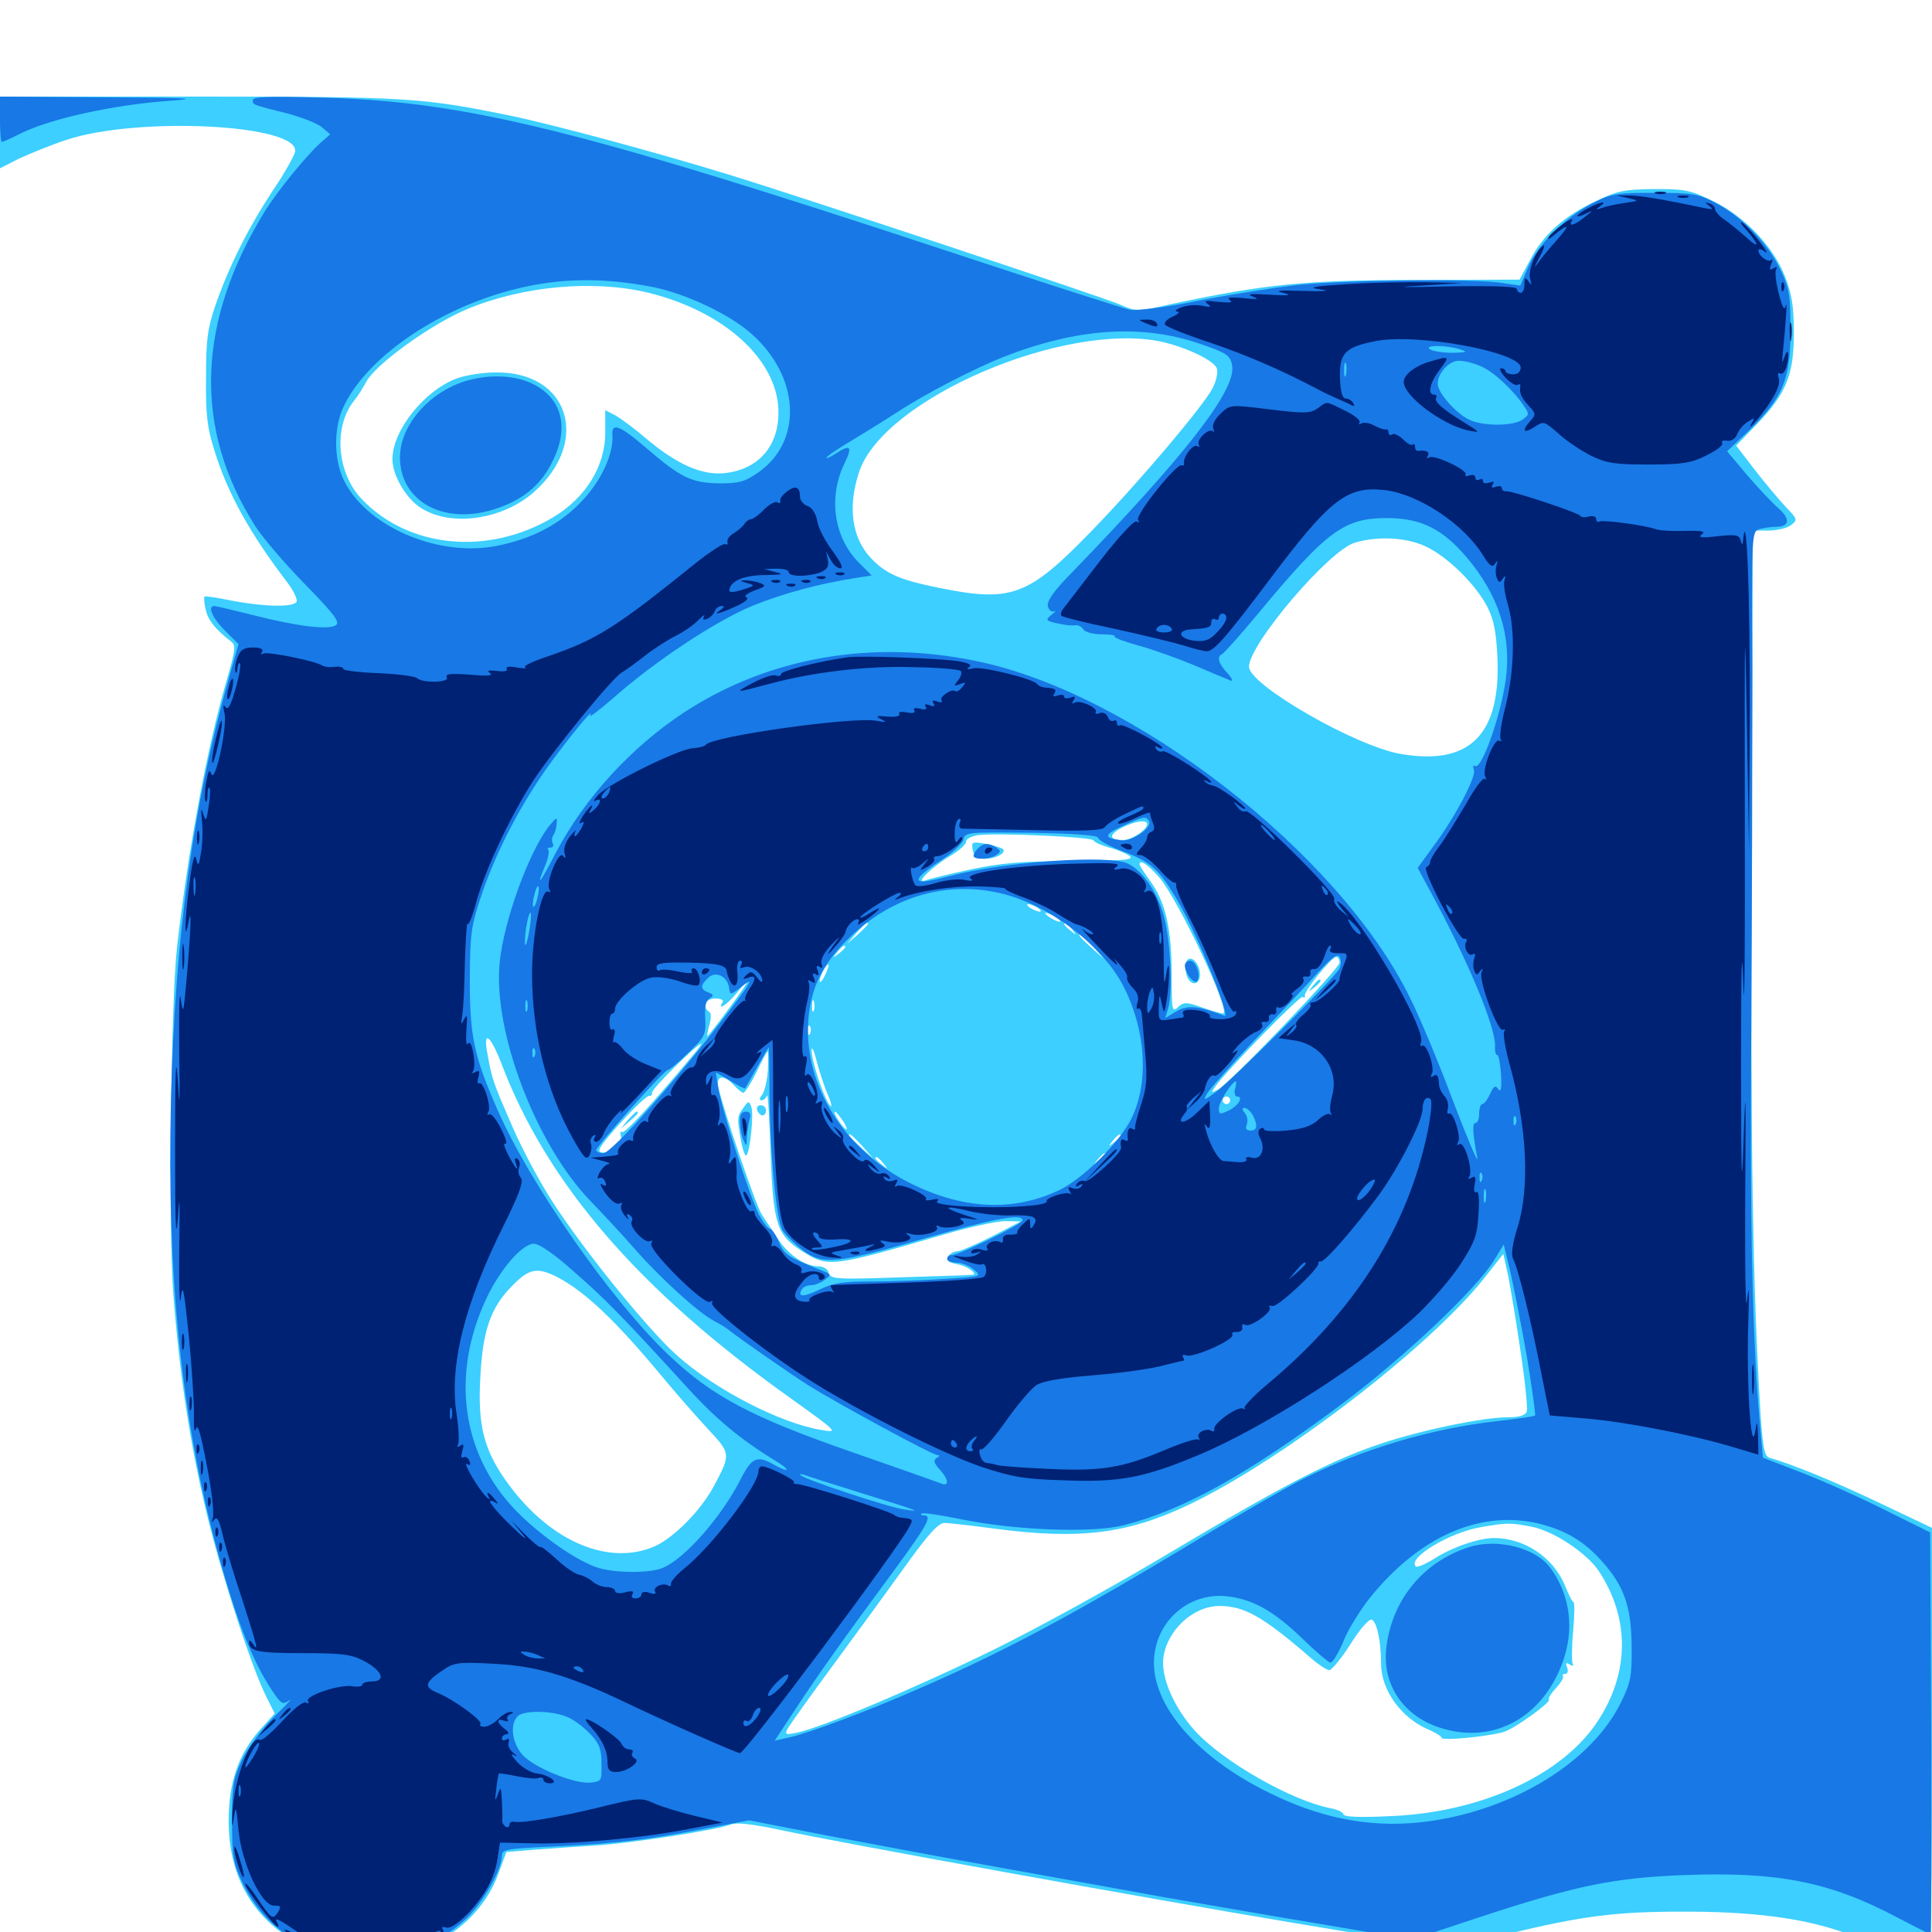 <svg xmlns="http://www.w3.org/2000/svg" viewBox="0 -1000 1000 1000">
	<path fill="#3ccfff" d="M0 -931.445V-912.891L9.57 -917.773C15.039 -920.312 25.977 -924.805 34.18 -927.539C70.898 -939.844 155.078 -935.742 152.734 -921.484C152.344 -919.531 147.461 -910.547 141.602 -901.953C128.32 -881.836 118.75 -862.5 111.914 -843.164C107.422 -830.078 106.641 -824.609 106.641 -804.492C106.445 -785.156 107.227 -778.516 111.133 -766.406C117.773 -744.922 129.102 -724.219 148.633 -698.633C151.953 -694.336 154.102 -689.648 153.516 -688.477C151.562 -685.547 136.719 -685.938 120.117 -689.062C112.695 -690.625 106.055 -691.602 105.859 -691.211C105.469 -690.82 105.664 -687.891 106.445 -684.57C107.617 -679.102 111.328 -674.414 119.336 -668.164C122.266 -666.016 122.07 -664.258 116.992 -646.68C107.227 -612.891 97.461 -560.742 91.602 -509.57C88.477 -481.055 87.109 -365.039 89.648 -330.859C92.969 -287.695 98.633 -250.586 107.617 -214.062C115.43 -182.422 130.664 -135.547 138.281 -120.898L142.188 -113.086L134.57 -104.688C123.438 -91.992 118.359 -77.539 118.359 -57.422C118.359 -27.734 131.836 -5.273 157.227 7.227C194.922 25.781 244.336 7.422 258.008 -30.273L262.109 -41.406L276.172 -42.578C283.789 -43.164 298.047 -44.141 307.617 -44.727C326.562 -45.898 370.703 -52.734 378.32 -55.664C381.445 -56.836 389.648 -55.859 405.273 -52.539C434.18 -46.289 594.727 -17.188 668.555 -4.883C747.461 8.398 749.609 8.594 780.469 0.977C819.531 -8.398 835.938 -10.547 872.07 -10.547C923.047 -10.547 954.297 -3.711 983.203 13.867C991.211 18.75 998.242 22.656 998.828 22.656C999.414 22.656 1000 -29.492 1000 -93.164V-209.18L973.242 -221.875C950.391 -232.812 928.516 -241.797 915.82 -245.508C913.281 -246.289 912.5 -250.586 911.328 -266.797C907.227 -333.008 906.055 -402.148 906.641 -555.273L907.227 -725.391H915.234C919.531 -725.391 924.805 -726.562 926.953 -728.125C930.469 -730.859 930.469 -731.25 924.414 -737.5C921.094 -741.016 913.867 -749.609 908.398 -756.641L898.633 -769.336L909.375 -780.469C924.805 -796.484 928.516 -806.25 928.516 -827.93C928.516 -841.406 927.344 -848.047 924.023 -856.641C917.969 -872.266 903.32 -887.695 887.109 -895.703C875.195 -901.562 872.461 -902.148 856.445 -902.148C841.016 -901.953 837.305 -901.367 825.977 -895.898C809.766 -888.281 798.828 -878.711 791.992 -865.43L786.523 -855.273L732.617 -855.078C676.172 -855.078 655.078 -852.93 607.031 -842.773C588.672 -838.672 588.086 -838.672 579.688 -842.383C569.336 -846.68 416.211 -897.656 376.758 -909.766C339.844 -921.094 287.109 -935.352 263.672 -940.234C218.555 -949.414 210.547 -950 102.539 -950H0ZM334.961 -848.633C374.805 -839.062 402.734 -813.672 402.93 -786.914C403.125 -768.945 392.383 -756.836 374.805 -755.078C363.086 -753.906 349.805 -759.961 334.18 -773.242C328.516 -778.125 321.289 -783.398 318.555 -784.961L313.281 -787.695V-776.562C313.477 -758.789 303.125 -742.188 285.938 -732.031C252.539 -712.305 211.523 -716.211 187.305 -741.602C174.219 -755.273 172.461 -779.297 183.398 -792.773C185.156 -794.922 187.891 -799.219 189.453 -802.148C193.945 -811.133 222.852 -832.031 241.406 -839.844C270.312 -851.953 306.641 -855.273 334.961 -848.633ZM601.562 -823.047C614.258 -820.117 628.711 -813.281 629.883 -809.18C630.469 -807.227 629.492 -802.734 627.734 -799.219C622.852 -789.844 590.234 -751.172 564.844 -725C531.836 -691.016 523.438 -688.086 485.156 -695.898C465.234 -700 458.398 -703.125 450.781 -711.133C440.82 -721.68 438.672 -737.891 444.727 -755.859C457.422 -793.75 551.562 -833.984 601.562 -823.047ZM737.891 -717.188C749.219 -711.914 763.672 -697.656 769.727 -686.133C773.047 -679.688 774.414 -673.242 775 -660.742C777.148 -619.922 760.938 -603.516 725 -609.766C701.758 -613.672 646.484 -645.508 646.484 -654.883C646.484 -666.602 688.086 -715.43 701.367 -719.141C713.281 -722.656 727.93 -721.875 737.891 -717.188ZM593.75 -573.438C593.75 -570.508 585.742 -565.234 581.445 -565.234C574.023 -565.234 573.633 -567.773 580.469 -571.484C587.305 -575 593.75 -575.977 593.75 -573.438ZM566.016 -565.039C566.406 -564.062 569.922 -562.5 574.023 -561.328C577.93 -560.352 582.617 -558.398 584.57 -557.031C587.305 -554.883 582.227 -554.492 555.273 -554.297C529.297 -554.297 518.164 -553.32 502.539 -550C491.602 -547.656 481.055 -545.117 479.102 -544.336C473.047 -542.188 482.227 -551.172 491.602 -556.836C496.289 -559.57 500 -562.891 500 -564.258C500 -565.82 502.734 -567.188 506.445 -567.773C516.797 -568.945 565.43 -566.797 566.016 -565.039ZM600 -545.898C610.156 -533.984 637.695 -475.391 633.008 -475.391C632.227 -475.391 627.344 -476.758 622.266 -478.516C614.062 -481.445 612.695 -481.445 609.766 -478.711C606.641 -475.781 606.445 -476.953 606.445 -495.508C606.445 -519.141 603.32 -533.008 595.508 -543.75C592.383 -548.047 589.844 -551.953 589.844 -552.539C589.844 -555.469 594.141 -552.539 600 -545.898ZM487.695 -536.719C488.477 -537.305 487.305 -537.891 485.156 -537.695C483.008 -537.695 482.422 -537.109 483.984 -536.523C485.352 -535.938 487.109 -536.133 487.695 -536.719ZM516.211 -536.523C517.383 -537.109 516.406 -537.5 513.672 -537.5C510.938 -537.5 509.961 -537.109 511.328 -536.523C512.5 -536.133 514.844 -536.133 516.211 -536.523ZM537.109 -530.078C538.672 -529.102 539.258 -528.125 538.086 -528.125C537.109 -528.125 534.766 -529.102 533.203 -530.078C531.641 -531.055 531.25 -532.031 532.227 -532.031C533.398 -532.031 535.547 -531.055 537.109 -530.078ZM548.828 -523.047C548.828 -522.656 547.07 -523.047 544.922 -524.219C542.773 -525.391 541.016 -526.758 541.016 -527.344C541.016 -527.734 542.773 -527.344 544.922 -526.172C547.07 -525 548.828 -523.633 548.828 -523.047ZM449.219 -521.68C449.219 -521.289 446.875 -518.945 443.945 -516.211L438.477 -511.523L443.164 -516.992C447.656 -521.875 449.219 -523.242 449.219 -521.68ZM554.883 -518.945C557.422 -515.82 557.227 -515.625 554.297 -518.164C550.977 -520.703 550 -522.266 551.562 -522.266C551.953 -522.266 553.516 -520.703 554.883 -518.945ZM565.625 -510.156L571.289 -503.711L565.039 -509.375C558.984 -514.844 557.617 -516.406 559.18 -516.406C559.57 -516.406 562.305 -513.477 565.625 -510.156ZM437.5 -509.766C437.5 -509.375 435.938 -507.812 434.18 -506.445C431.055 -503.906 430.859 -504.102 433.398 -507.227C435.938 -510.352 437.5 -511.328 437.5 -509.766ZM693.359 -501.758C693.359 -498.633 636.523 -439.258 630.273 -435.938C626.758 -434.18 626.758 -434.375 629.102 -437.695C635.547 -446.68 672.852 -484.766 674.219 -483.984C675.195 -483.398 675.586 -483.594 675.391 -484.57C674.609 -486.719 689.258 -504.688 691.602 -504.688C692.578 -504.688 693.359 -503.32 693.359 -501.758ZM427.344 -495.898C426.172 -493.164 424.805 -491.406 424.414 -491.797C423.438 -492.773 427.344 -500.781 428.711 -500.781C429.297 -500.781 428.516 -498.633 427.344 -495.898ZM372.461 -493.75C373.242 -494.336 372.07 -494.922 369.922 -494.727C367.773 -494.727 367.188 -494.141 368.75 -493.555C370.117 -492.969 371.875 -493.164 372.461 -493.75ZM377.539 -478.32C371.68 -470.312 366.406 -463.672 366.211 -463.672C365.82 -463.672 366.211 -466.211 367.188 -469.531C368.164 -473.047 368.164 -475.781 366.992 -476.367C363.281 -478.906 365.234 -483.203 370.312 -483.203C373.047 -483.203 374.805 -482.422 374.023 -481.25C370.898 -476.367 376.562 -480.078 381.445 -486.133C391.211 -498.438 388.672 -493.359 377.539 -478.32ZM421.289 -476.953C420.703 -475.586 420.312 -476.562 420.312 -479.297C420.312 -482.031 420.703 -483.008 421.289 -481.836C421.68 -480.469 421.68 -478.125 421.289 -476.953ZM419.336 -465.234C418.75 -463.672 418.164 -464.258 418.164 -466.406C417.969 -468.555 418.555 -469.727 419.141 -468.945C419.727 -468.359 419.922 -466.602 419.336 -465.234ZM259.57 -449.414C283.203 -387.109 331.055 -331.836 409.375 -276.172C433.594 -258.789 433.984 -258.398 425.586 -259.766C404.297 -263.086 369.727 -280.859 350 -298.828C334.961 -312.305 302.148 -352.93 286.133 -377.734C279.492 -387.891 270.117 -405.469 265.234 -416.797C255.273 -439.648 254.688 -441.211 252.344 -454.297C249.805 -467.188 253.711 -464.648 259.57 -449.414ZM358.398 -453.516C336.523 -427.344 323.438 -413.281 322.07 -414.062C321.094 -414.648 320.898 -413.867 321.289 -412.305C322.656 -408.789 315.625 -402.539 311.328 -403.516C308.594 -403.906 310.742 -407.227 321.094 -418.75C328.32 -426.758 335.156 -433.203 336.133 -432.812C337.109 -432.617 337.695 -433.398 337.5 -434.375C336.914 -436.133 360.742 -459.57 362.891 -459.766C363.281 -459.766 361.328 -456.836 358.398 -453.516ZM428.516 -433.398C430.273 -429.102 430.859 -426.562 429.688 -427.734C426.758 -430.664 419.922 -450.977 420.117 -456.25C420.117 -458.789 421.289 -456.445 422.656 -450.977C424.023 -445.703 426.562 -437.695 428.516 -433.398ZM397.461 -446.094C397.07 -440.625 395.703 -434.961 394.531 -433.398C392.969 -431.641 392.969 -430.469 394.141 -430.469C395.312 -430.469 396.484 -431.641 397.07 -433.008C397.461 -434.18 398.242 -421.289 398.828 -404.102C400.195 -366.406 401.953 -360.742 415.234 -352.344C428.711 -343.945 429.883 -343.945 488.281 -360.938C501.562 -364.844 516.016 -367.969 520.508 -367.969L528.32 -367.773L513.672 -360.156C505.664 -356.055 497.461 -352.539 495.703 -352.344C492.383 -352.344 489.062 -349.023 490.82 -347.266C491.211 -346.68 493.75 -345.898 496.094 -345.508C500.391 -344.727 505.664 -341.016 503.906 -340.234C503.32 -340.039 486.523 -339.453 466.406 -338.867C432.812 -337.695 429.883 -337.891 428.906 -341.211C428.516 -342.969 426.172 -344.531 423.828 -344.531C416.797 -344.531 408.398 -350.195 402.734 -358.594C399.805 -362.891 396.094 -368.75 394.336 -371.289C391.406 -375.586 375.391 -422.656 371.875 -436.914C370.312 -443.359 374.609 -444.141 379.883 -438.281C381.836 -436.133 383.984 -434.375 384.766 -434.375C385.547 -434.375 388.672 -439.258 391.602 -445.117C394.336 -450.977 397.07 -455.859 397.266 -455.859C397.656 -455.859 397.656 -451.367 397.461 -446.094ZM636.719 -430.469C636.719 -429.492 635.938 -428.516 634.766 -428.516C633.789 -428.516 632.812 -429.492 632.812 -430.469C632.812 -431.641 633.789 -432.422 634.766 -432.422C635.938 -432.422 636.719 -431.641 636.719 -430.469ZM436.523 -419.531C438.281 -416.602 438.867 -415.039 437.695 -415.625C435.547 -416.992 430.859 -424.609 432.227 -424.609C432.812 -424.609 434.57 -422.266 436.523 -419.531ZM446.484 -406.641L452.148 -400.195L445.898 -405.859C442.383 -409.18 439.453 -411.914 439.453 -412.305C439.453 -413.867 441.016 -412.5 446.484 -406.641ZM580.078 -412.109C580.078 -411.719 578.516 -410.156 576.758 -408.789C573.633 -406.25 573.438 -406.445 575.977 -409.57C578.516 -412.695 580.078 -413.672 580.078 -412.109ZM572.266 -402.344C572.266 -401.953 570.703 -400.391 568.945 -399.023C565.82 -396.484 565.625 -396.68 568.164 -399.805C570.703 -402.93 572.266 -403.906 572.266 -402.344ZM457.227 -397.852C459.766 -394.727 459.57 -394.531 456.641 -397.07C454.688 -398.438 453.125 -400 453.125 -400.391C453.125 -401.953 454.688 -400.977 457.227 -397.852ZM509.57 -378.516C509.18 -378.906 504.492 -379.688 499.023 -380.273C492.383 -381.055 490.82 -380.859 494.141 -379.688C499.023 -378.125 511.133 -377.148 509.57 -378.516ZM538.477 -380.469C539.258 -381.055 538.086 -381.641 535.938 -381.445C533.789 -381.445 533.203 -380.859 534.766 -380.273C536.133 -379.688 537.891 -379.883 538.477 -380.469ZM529.883 -378.32C531.055 -378.906 529.688 -379.297 526.367 -379.297C523.242 -379.297 522.07 -378.906 524.023 -378.32C525.781 -377.93 528.516 -377.93 529.883 -378.32ZM787.109 -300C789.453 -284.57 790.82 -270.703 790.234 -269.336C789.453 -267.383 786.328 -266.406 780.469 -266.406C767.578 -266.406 735.547 -259.766 714.648 -252.734C689.258 -244.336 663.477 -230.859 605.469 -196.289C578.125 -179.883 537.305 -157.422 514.648 -146.289C474.023 -126.367 425 -105.664 412.305 -103.125C406.445 -101.953 406.055 -102.148 407.812 -105.469C408.984 -107.422 419.336 -122.07 431.055 -137.891C442.578 -153.516 459.375 -176.562 468.359 -189.062C480.664 -206.25 485.742 -211.719 488.867 -211.719C491.211 -211.719 502.93 -210.352 514.648 -208.789C558.789 -202.93 583.789 -206.055 615.625 -221.289C663.867 -244.336 739.453 -302.344 767.969 -338.086L778.125 -350.977L780.664 -339.453C781.836 -333.203 784.961 -315.43 787.109 -300ZM288.672 -338.867C302.734 -331.445 318.359 -316.797 342.383 -287.891C350 -278.711 360.938 -266.211 366.602 -260.156C378.32 -247.656 378.32 -247.266 369.531 -230.859C362.891 -218.359 349.219 -204.492 339.258 -199.805C315.82 -189.258 285.742 -201.562 263.867 -230.859C250.781 -248.242 247.07 -261.523 248.633 -287.305C249.805 -310.938 253.906 -323.047 264.648 -333.984C273.828 -343.555 277.93 -344.336 288.672 -338.867ZM426.758 -334.961C427.734 -335.938 428.125 -336.523 427.734 -336.523C427.148 -336.328 425 -335.938 422.852 -335.352C420.703 -334.766 418.164 -333.398 416.992 -332.422C414.648 -329.883 423.828 -332.422 426.758 -334.961ZM792.773 -209.766C803.906 -207.617 820.898 -196.484 827.344 -187.109C843.75 -162.5 843.555 -133.984 826.758 -108.789C808.398 -81.055 766.211 -61.719 719.336 -59.961C703.711 -59.18 695.312 -59.57 695.312 -60.938C695.312 -61.914 692.188 -63.477 688.672 -64.062C668.555 -67.969 632.812 -88.281 618.359 -104.297C607.617 -116.211 600.781 -132.031 602.148 -141.992C604.102 -156.25 617.578 -168.75 631.25 -168.75C644.141 -168.75 653.906 -163.086 678.32 -141.992C682.227 -138.477 686.719 -135.547 688.086 -135.547C689.258 -135.547 694.336 -141.602 699.023 -149.023C703.906 -156.836 708.594 -162.109 709.961 -161.719C712.695 -160.547 714.844 -150.391 714.844 -138.867C714.844 -125 725.586 -110.352 740.039 -104.492C743.359 -102.93 746.094 -101.367 746.094 -100.586C746.094 -98.633 773.633 -101.562 779.297 -103.906C785.938 -106.641 802.93 -119.141 801.758 -120.312C801.172 -120.898 802.93 -123.633 805.469 -126.367C808.008 -129.102 809.57 -131.836 808.984 -132.422C808.398 -133.008 808.984 -133.594 810.156 -133.594C811.328 -133.594 811.914 -134.961 811.133 -136.914C810.156 -139.258 810.547 -139.648 812.5 -138.477C813.867 -137.5 814.648 -137.695 814.062 -138.672C813.477 -139.648 813.477 -147.266 814.258 -155.664C815.039 -163.867 815.039 -170.703 814.453 -170.703C813.867 -170.703 811.914 -174.609 809.961 -179.492C803.906 -193.945 789.062 -203.906 773.242 -203.906C765.43 -203.906 751.758 -199.219 742.578 -193.359C737.891 -190.43 733.398 -188.477 732.812 -189.258C728.32 -193.555 750.391 -206.836 766.602 -209.57C780.469 -211.914 781.445 -211.914 792.773 -209.766ZM236.914 -804.297C219.922 -798.242 203.125 -777.344 203.125 -762.305C203.125 -753.906 210.352 -741.602 218.164 -736.914C233.789 -727.148 259.961 -731.055 276.172 -745.117C306.055 -771.484 294.531 -807.812 256.445 -807.227C250.195 -807.227 241.406 -805.859 236.914 -804.297ZM503.516 -559.961C504.102 -556.641 505.664 -555.469 509.57 -555.469C515.43 -555.469 521.094 -558.594 519.141 -560.547C518.359 -561.133 514.258 -562.5 510.156 -563.281C502.93 -564.453 502.734 -564.258 503.516 -559.961ZM614.258 -502.734C613.477 -501.562 613.477 -498.438 614.062 -495.703C615.625 -489.648 621.094 -489.453 621.094 -495.703C621.094 -501.172 616.406 -506.055 614.258 -502.734ZM679.492 -489.648C676.953 -486.523 677.148 -486.328 680.273 -488.867C683.398 -491.406 684.375 -492.969 682.812 -492.969C682.422 -492.969 680.859 -491.406 679.492 -489.648ZM325 -420.312L321.289 -415.82L325.781 -419.531C329.883 -423.047 331.055 -424.609 329.492 -424.609C329.102 -424.609 327.148 -422.656 325 -420.312ZM384.766 -426.562C381.445 -422.07 381.445 -421.289 383.594 -409.375C384.375 -404.688 385.742 -401.367 386.328 -401.953C388.281 -403.906 390.234 -423.438 388.867 -427.148C387.695 -430.273 387.305 -430.273 384.766 -426.562ZM391.992 -425.195C392.578 -423.828 393.75 -422.656 394.727 -422.656C395.703 -422.656 396.484 -423.828 396.484 -425.195C396.484 -426.758 395.312 -427.93 393.75 -427.93C392.188 -427.93 391.406 -426.758 391.992 -425.195Z"/>
	<path fill="#1878e5" d="M0 -938.281C0 -931.836 0.391 -926.562 0.977 -926.562C1.562 -926.562 5.469 -928.32 9.766 -930.469C25.391 -938.477 58.203 -945.703 87.891 -947.852C104.297 -949.023 97.461 -949.414 54.297 -949.609L0 -950ZM130.859 -948.242C130.859 -945.703 130.273 -945.898 149.023 -941.211C156.25 -939.258 164.258 -936.133 166.602 -934.18L170.898 -930.469L165.82 -925.977C158.984 -919.922 144.141 -901.758 137.695 -891.602C101.758 -833.789 99.805 -778.32 132.227 -727.539C136.133 -721.484 147.656 -708.008 158.008 -697.461C173.047 -682.031 176.172 -677.93 173.828 -676.367C169.922 -673.828 153.906 -675.781 130.859 -681.641C120.703 -684.18 111.719 -686.328 110.938 -686.328C107.227 -686.328 109.961 -680.078 116.406 -673.633L123.438 -666.602L118.359 -648.633C99.805 -583.008 90.625 -515.039 88.477 -430.469C86.328 -339.258 93.945 -265.625 112.5 -197.266C123.242 -158.398 131.641 -137.695 142.969 -121.875C145.898 -117.969 146.68 -117.773 149.805 -119.922C151.758 -121.484 148.242 -117.578 141.797 -111.328C135.156 -104.688 128.32 -95.312 125.195 -88.867C120.703 -79.297 120.117 -75.586 120.117 -57.422C120.117 -39.258 120.703 -35.547 125.391 -25.781C145.703 17.773 204.102 27.344 241.016 -6.641C249.805 -14.844 259.766 -32.227 259.766 -39.453C259.766 -42.773 261.914 -43.164 288.086 -44.336C319.531 -45.898 334.57 -47.656 366.211 -53.711L387.695 -57.812L428.711 -49.805C451.367 -45.508 492.188 -37.891 519.531 -33.008C546.875 -28.125 583.398 -21.484 600.586 -18.359C617.773 -15.43 654.102 -8.984 681.445 -4.492L730.859 3.906L764.453 -7.227C814.844 -23.828 834.961 -28.125 872.266 -29.492C920.508 -31.25 947.266 -25.977 982.227 -7.422C991.211 -2.734 998.828 1.172 999.219 1.172C999.609 1.172 999.805 -45.703 999.609 -102.93L999.023 -206.836L976.562 -217.969C964.258 -224.219 944.727 -233.008 933.203 -237.5L912.5 -245.508L911.328 -258.398C907.031 -304.688 905.664 -364.062 906.445 -467.578C906.836 -530.469 907.031 -614.062 907.031 -653.516C906.641 -725 906.641 -725 910.938 -726.172C913.086 -726.758 916.992 -727.344 919.336 -727.344C926.367 -727.344 926.758 -731.445 920.508 -736.914C917.383 -739.648 909.961 -747.461 904.297 -754.102L893.945 -766.406L905.664 -777.539C922.852 -794.336 926.758 -803.711 926.758 -828.906C926.758 -846.875 926.172 -850.781 921.68 -860.156C915.43 -873.633 901.953 -887.5 888.477 -894.727C878.711 -899.805 876.172 -900.195 856.445 -900.195C836.719 -900.195 833.984 -899.805 824.219 -894.727C810.156 -887.5 796.094 -873.633 791.016 -861.719L786.914 -852.148L777.734 -853.516C763.477 -855.859 696.875 -855.078 671.875 -852.539C659.57 -851.172 636.328 -847.461 620.117 -844.336C604.102 -841.016 588.281 -839.062 584.961 -839.648C581.836 -840.234 540.43 -853.516 493.164 -869.141C300.391 -932.812 241.797 -947.266 168.555 -949.414C140.43 -950.195 130.859 -950 130.859 -948.242ZM338.281 -851.367C355.273 -847.852 377.734 -837.305 389.062 -827.148C414.062 -804.883 415.625 -771.875 392.773 -755.664C385.547 -750.586 382.617 -749.805 372.461 -749.805C357.812 -750 352.344 -752.734 333.984 -768.555C320.508 -780.078 316.406 -781.445 316.992 -774.609C317.578 -765.234 311.523 -751.758 301.562 -741.016C289.648 -728.32 274.805 -720.703 255.664 -717.188C225.586 -711.914 189.258 -727.93 177.93 -751.562C172.852 -761.914 172.656 -778.125 177.539 -788.867C188.477 -812.891 221.484 -836.914 258.984 -848.242C284.961 -856.055 309.375 -857.031 338.281 -851.367ZM620.508 -822.266C634.766 -817.383 636.719 -816.211 637.695 -811.133C640.43 -798.828 614.453 -765.234 554.492 -703.32C545.117 -693.75 541.797 -688.867 542.383 -686.133C542.969 -684.18 544.336 -683.008 545.703 -683.594C546.875 -684.18 546.289 -683.398 544.336 -681.836C541.016 -679.102 541.211 -678.711 547.266 -677.344C550.781 -676.562 554.883 -675.977 556.445 -676.367C558.008 -676.562 559.766 -675.781 560.742 -674.219C561.523 -672.852 565.82 -671.68 570.117 -671.68C574.414 -671.68 577.539 -671.289 576.953 -670.508C576.562 -669.922 582.227 -667.773 589.453 -665.82C596.68 -663.867 609.57 -659.18 618.164 -655.664C626.758 -651.953 635.156 -648.438 636.719 -647.852C638.477 -647.07 637.891 -648.633 635.352 -651.562C630.664 -656.445 629.688 -660.156 632.422 -661.328C633.398 -661.719 641.406 -670.703 650.391 -681.445C687.305 -725.977 695.703 -732.031 718.945 -731.836C735.742 -731.641 746.875 -725.977 758.984 -711.719C775.781 -691.992 782.617 -670.703 779.297 -647.656C776.562 -628.711 766.797 -601.367 763.477 -603.516C762.5 -604.102 762.305 -603.125 762.891 -601.562C764.258 -597.852 752.734 -576.367 741.602 -561.523L733.789 -550.781L739.062 -541.016C759.961 -502.734 774.219 -468.359 773.828 -458.398C773.633 -455.859 774.219 -453.906 775 -453.906C775.781 -453.906 776.562 -449.219 776.953 -443.555C777.344 -436.719 776.758 -434.375 775.586 -436.133C774.023 -438.477 773.242 -438.086 771.289 -433.789C769.922 -430.859 768.164 -428.516 767.188 -428.516C766.406 -428.516 765.625 -426.367 765.625 -423.633C765.625 -420.898 764.844 -418.75 763.672 -418.75C761.914 -418.75 762.305 -413.086 764.648 -400.586C765.234 -397.07 759.57 -410.547 751.953 -430.469C744.531 -450.391 734.375 -474.609 729.492 -484.18C692.773 -558.594 586.328 -641.211 505.469 -657.812C451.172 -669.141 397.656 -659.766 354.102 -631.25C326.953 -613.477 302.539 -586.914 287.695 -558.594C279.297 -542.383 277.148 -539.844 282.227 -552.148C283.789 -555.859 284.375 -559.375 283.789 -560.156C283.008 -560.742 283.594 -561.328 284.961 -561.328C286.328 -561.328 286.719 -562.305 286.133 -563.281C285.547 -564.453 285.547 -566.406 286.328 -567.578C287.305 -568.945 288.086 -571.68 288.086 -573.828C288.477 -577.148 288.086 -577.148 284.57 -572.852C274.023 -559.961 260.547 -522.852 258.594 -501.367C255.273 -465.625 277.539 -407.422 305.664 -378.32C312.109 -371.68 322.656 -360.352 329.102 -352.93C341.797 -338.477 361.719 -320.312 369.727 -316.211C372.461 -314.844 375.977 -312.695 377.344 -311.523C381.836 -307.812 408.789 -289.062 418.945 -282.617C434.766 -272.852 482.617 -246.875 485.156 -246.875C486.523 -246.875 486.523 -246.289 484.766 -245.312C483.008 -244.141 483.398 -242.773 486.328 -239.453C491.211 -234.18 491.406 -230.273 486.914 -232.227C484.961 -233.008 464.453 -240.234 441.406 -248.242C389.062 -266.406 368.75 -277.148 346.094 -298.633C316.602 -326.562 274.023 -387.5 257.422 -425.781C245.312 -453.32 243.164 -463.672 243.164 -492.969C243.359 -517.578 243.75 -520.508 249.609 -537.891C257.422 -560.547 270.117 -584.57 284.375 -604.297C295.312 -619.336 308.203 -634.961 305.469 -629.688C304.492 -628.125 309.961 -632.227 317.383 -638.672C339.062 -657.812 370.312 -678.516 389.648 -686.523C405.664 -692.969 424.414 -698.047 443.75 -700.977L451.172 -702.148L444.531 -708.789C431.641 -721.68 428.516 -742.578 437.109 -760.156C441.406 -768.945 440.234 -770.312 432.617 -765.234C429.883 -763.477 427.734 -762.5 427.734 -763.086C427.734 -763.672 432.812 -767.188 439.062 -770.898C445.117 -774.609 456.445 -781.445 463.867 -786.328C479.102 -796.289 503.32 -808.789 519.336 -815.234C557.227 -830.078 590.43 -832.422 620.508 -822.266ZM755.859 -819.141C759.961 -817.773 759.18 -817.578 751.953 -817.383C747.07 -817.383 741.797 -818.164 740.234 -819.141C736.523 -821.484 748.438 -821.484 755.859 -819.141ZM696.68 -806.055C696.094 -804.102 695.703 -805.273 695.703 -808.398C695.703 -811.719 696.094 -813.086 696.68 -811.914C697.07 -810.547 697.07 -807.812 696.68 -806.055ZM766.211 -810.547C772.656 -808.008 783.203 -798.242 788.672 -790.039C791.602 -785.742 791.602 -785.352 788.086 -782.812C783.203 -779.297 766.797 -779.297 759.961 -783.008C753.125 -786.523 744.141 -796.875 744.141 -801.367C744.141 -806.836 750 -813.281 755.078 -813.281C757.812 -813.281 762.695 -812.109 766.211 -810.547ZM847.07 -732.031C847.852 -732.617 846.68 -733.203 844.531 -733.008C842.383 -733.008 841.797 -732.422 843.359 -731.836C844.727 -731.25 846.484 -731.445 847.07 -732.031ZM231.055 -653.711C235.547 -654.102 231.445 -654.297 221.68 -654.297C212.109 -654.297 208.398 -654.102 213.477 -653.711C218.555 -653.32 226.562 -653.32 231.055 -653.711ZM594.727 -575C596.68 -571.68 585.742 -564.258 580.273 -565.039C571.094 -566.211 571.289 -567.969 581.055 -572.461C592.188 -577.539 592.969 -577.734 594.727 -575ZM568.359 -566.406C568.359 -565.234 573.828 -562.109 580.664 -559.57C595.703 -553.906 600 -550.195 609.961 -533.008C619.727 -516.406 637.305 -472.852 633.789 -474.219C619.922 -479.492 614.844 -479.883 608.984 -476.562L603.125 -473.047L604.492 -477.539C606.836 -484.766 606.25 -506.445 603.516 -521.094C600.781 -535.352 592.773 -548.438 583.984 -552.93C574.414 -557.812 519.141 -553.906 492.188 -546.68C486.328 -545.117 479.883 -543.75 477.734 -543.75C472.656 -543.75 476.172 -547.656 488.281 -555.469C493.359 -558.789 498.047 -563.281 498.633 -565.43C499.609 -569.336 500.977 -569.336 533.984 -568.945C556.445 -568.555 568.359 -567.578 568.359 -566.406ZM278.125 -535.156C277.539 -532.227 276.562 -530.273 275.977 -530.664C275.586 -531.25 275.781 -533.984 276.562 -536.719C277.148 -539.648 278.125 -541.602 278.711 -541.211C279.102 -540.625 278.906 -537.891 278.125 -535.156ZM517.578 -537.695C542.773 -532.031 571.094 -510.352 581.836 -488.867C593.164 -466.211 594.727 -439.844 585.742 -421.289C579.883 -408.984 560.156 -389.453 547.852 -383.789C524.023 -372.656 498.242 -374.023 470.898 -387.695C437.109 -404.688 416.016 -438.086 418.359 -471.68C419.531 -488.281 425.586 -500.781 438.477 -513.477C460.352 -535.547 489.258 -544.336 517.578 -537.695ZM273.633 -516.406C272.656 -511.523 271.875 -509.57 271.68 -511.719C271.484 -517.188 273.828 -529.688 274.805 -527.148C275 -525.977 274.609 -521.289 273.633 -516.406ZM693.164 -498.438C690.43 -493.555 637.109 -440.234 629.102 -434.57C623.047 -430.273 622.656 -430.078 624.805 -433.984C625.977 -436.133 637.305 -448.828 649.805 -462.109C662.5 -475.391 677.148 -491.016 682.227 -496.68C689.453 -504.492 692.188 -506.641 693.359 -504.688C694.336 -503.125 694.141 -500.391 693.164 -498.438ZM377.344 -488.867C377.93 -484.766 377.93 -484.766 383.789 -489.258C390.43 -494.531 389.258 -492.383 377.148 -476.367C351.562 -442.578 316.602 -403.125 312.305 -403.125C310.352 -403.125 308.594 -403.906 308.594 -404.688C308.594 -406.641 343.75 -446.094 345.508 -446.094C346.289 -446.094 351.172 -450 356.25 -455.078C364.844 -463.281 365.43 -464.453 365.039 -472.656C364.648 -478.711 365.234 -482.031 367.188 -483.203C369.531 -484.57 369.531 -485.156 366.602 -486.328C362.5 -487.891 362.305 -489.844 366.406 -493.75C370.117 -497.656 376.367 -494.922 377.344 -488.867ZM272.852 -476.953C272.266 -475.586 271.875 -476.562 271.875 -479.297C271.875 -482.031 272.266 -483.008 272.852 -481.836C273.242 -480.469 273.242 -478.125 272.852 -476.953ZM276.758 -453.516C276.172 -451.953 275.586 -452.539 275.586 -454.688C275.391 -456.836 275.977 -458.008 276.562 -457.227C277.148 -456.641 277.344 -454.883 276.758 -453.516ZM398.242 -437.891C398.438 -403.711 401.758 -368.164 405.078 -363.086C406.836 -360.547 411.328 -356.055 415.43 -352.93C425.586 -345.117 433.203 -345.898 478.516 -358.984C514.453 -369.336 529.297 -372.07 529.297 -368.359C529.297 -366.406 496.484 -350.391 492.578 -350.391C491.406 -350.391 490.234 -349.609 490.234 -348.438C490.234 -347.461 492.383 -346.484 494.922 -346.484C497.461 -346.484 501.562 -344.922 503.906 -342.969C508.398 -339.258 508.203 -339.258 489.062 -338.086C478.516 -337.305 461.523 -336.719 451.367 -336.719C436.523 -336.719 431.25 -335.938 424.414 -332.617C416.016 -328.516 412.5 -328.516 415.039 -332.617C415.625 -333.789 417.773 -334.766 419.727 -334.766C421.484 -334.766 424.805 -335.938 426.758 -337.5C430.469 -340.234 430.469 -340.43 424.805 -342.578C407.812 -349.414 405.859 -350.586 403.125 -357.227C401.562 -360.938 399.414 -364.062 398.438 -364.062C397.461 -364.062 394.922 -367.383 392.773 -371.484C387.891 -381.055 373.633 -425.586 371.875 -436.328L370.508 -444.922L377.93 -440.625C381.836 -438.086 385.547 -436.328 385.742 -436.719C385.938 -437.109 388.672 -441.992 391.797 -447.461C394.922 -453.125 397.656 -457.812 397.852 -457.812C398.047 -457.812 398.242 -448.828 398.242 -437.891ZM639.258 -436.328C638.672 -434.18 639.258 -432.422 640.43 -432.422C643.945 -432.422 640.625 -427.148 635.547 -425C631.445 -423.047 630.859 -423.242 630.859 -426.367C630.859 -429.492 637.695 -440.234 639.648 -440.234C640.039 -440.234 639.844 -438.477 639.258 -436.328ZM648.438 -422.852C651.172 -417.383 650.781 -414.844 647.266 -414.844C645.117 -414.844 644.531 -415.82 645.312 -417.969C646.094 -419.727 645.508 -422.461 644.336 -423.828C642.773 -425.781 642.773 -426.562 644.141 -426.562C645.312 -426.562 647.266 -424.805 648.438 -422.852ZM784.57 -418.359C783.984 -416.797 783.398 -417.383 783.398 -419.531C783.203 -421.68 783.789 -422.852 784.375 -422.07C784.961 -421.484 785.156 -419.727 784.57 -418.359ZM766.992 -389.062C766.406 -387.5 765.82 -388.086 765.82 -390.234C765.625 -392.383 766.211 -393.555 766.797 -392.773C767.383 -392.188 767.578 -390.43 766.992 -389.062ZM768.945 -378.32C768.359 -376.367 767.969 -377.539 767.969 -380.664C767.969 -383.984 768.359 -385.352 768.945 -384.18C769.336 -382.812 769.336 -380.078 768.945 -378.32ZM297.07 -341.797C313.672 -327.344 322.852 -317.773 354.297 -283.398C370.117 -265.82 383.008 -255.078 401.953 -243.555C409.766 -238.672 408.398 -237.5 400.391 -241.992C391.992 -246.875 389.062 -245.508 383.594 -234.766C373.438 -214.648 353.906 -192.578 342.578 -188.281C336.133 -185.742 319.336 -185.742 310.352 -188.281C299.609 -191.211 279.688 -205.078 266.992 -218.164C238.867 -247.266 233.203 -288.477 251.758 -327.93C258.789 -342.969 270.312 -356.25 276.367 -356.25C279.102 -356.25 287.109 -350.781 297.07 -341.797ZM790.234 -298.242C792.969 -281.641 794.922 -267.773 794.531 -267.383C794.141 -266.797 785.352 -265.625 775.195 -264.453C741.406 -260.742 705.078 -250 675 -234.766C666.406 -230.469 642.773 -216.797 622.266 -204.492C556.445 -164.648 519.727 -145.117 476.562 -126.367C449.023 -114.258 419.141 -103.125 408.789 -100.781L400.977 -99.023L410.742 -113.867C422.461 -131.836 437.891 -153.516 462.305 -186.523C480.078 -210.742 482.812 -215.625 478.125 -215.625C476.953 -215.625 476.367 -216.016 476.953 -216.602C477.539 -217.188 487.109 -215.82 498.242 -213.477C526.758 -207.812 565.625 -206.445 581.641 -210.547C612.5 -218.359 645.898 -236.914 694.727 -273.438C726.758 -297.461 764.453 -333.008 773.438 -347.852L778.32 -355.859L781.641 -342.188C783.398 -334.57 787.305 -314.844 790.234 -298.242ZM445.898 -227.148C476.953 -217.578 477.539 -217.188 467.773 -218.75C459.57 -219.922 416.016 -234.375 414.258 -236.523C413.672 -237.109 414.648 -237.109 416.602 -236.523C418.359 -235.742 431.641 -231.641 445.898 -227.148ZM798.242 -210.938C811.133 -207.422 819.922 -202.148 829.102 -191.992C840.625 -179.102 844.336 -168.555 844.531 -148.242C844.727 -132.617 844.141 -129.297 839.062 -118.945C824.023 -88.086 783.594 -63.281 739.062 -57.227C712.5 -53.711 687.305 -57.812 660.938 -70.117C622.461 -87.891 597.461 -114.844 597.266 -139.062C597.266 -160.938 616.016 -177.148 637.5 -173.438C649.805 -171.484 659.961 -165.43 674.023 -151.953C681.055 -145.117 687.695 -139.453 688.672 -139.453C689.844 -139.453 692.773 -144.336 695.312 -150.391C697.656 -156.445 703.906 -166.406 708.789 -172.656C735.156 -205.469 767.383 -219.141 798.242 -210.938ZM179.102 -130.469C179.883 -131.055 178.711 -131.641 176.562 -131.445C174.414 -131.445 173.828 -130.859 175.391 -130.273C176.758 -129.688 178.516 -129.883 179.102 -130.469ZM293.555 -111.328C297.07 -109.961 302.344 -105.859 305.469 -102.539C310.156 -97.656 311.328 -94.727 311.328 -87.109C311.523 -78.32 311.328 -77.93 305.859 -77.344C298.242 -76.367 278.516 -84.18 271.484 -90.625C265.234 -96.484 263.477 -107.227 267.969 -111.719C271.094 -114.844 285.742 -114.648 293.555 -111.328ZM237.5 -801.562C219.922 -794.727 207.031 -778.516 207.031 -763.281C207.031 -741.016 228.711 -728.516 254.297 -735.938C269.727 -740.43 279.883 -748.438 286.133 -761.523C294.922 -779.297 290.625 -794.531 274.805 -801.758C264.258 -806.445 249.805 -806.25 237.5 -801.562ZM506.25 -560.938C504.883 -559.57 503.906 -557.812 503.906 -557.031C503.906 -554.883 512.109 -555.078 515.625 -557.422C518.164 -559.18 518.164 -559.57 515.625 -561.328C511.719 -563.867 508.984 -563.672 506.25 -560.938ZM613.281 -500.195C613.281 -496.289 618.359 -490.039 619.727 -492.383C621.68 -495.312 618.945 -502.734 616.016 -502.734C614.453 -502.734 613.281 -501.562 613.281 -500.195ZM383.008 -419.336C383.008 -416.211 383.789 -412.109 384.766 -409.961C386.328 -406.445 386.523 -406.445 386.523 -410.938C386.719 -413.672 387.305 -417.773 387.891 -420.312C388.867 -423.438 388.281 -424.609 385.938 -424.609C383.789 -424.609 382.812 -422.852 383.008 -419.336ZM760.352 -199.219C737.305 -191.797 721.289 -173.047 717.773 -148.828C714.648 -128.516 726.367 -111.133 746.875 -105.273C773.438 -97.461 798.242 -111.133 808.594 -139.062C815.039 -156.055 812.891 -174.023 802.734 -188.086C795.312 -198.828 775.195 -203.906 760.352 -199.219Z"/>
	<path fill="#002274" d="M857.031 -899.805C855.664 -900.391 856.641 -900.781 859.375 -900.781C862.109 -900.781 863.086 -900.391 861.914 -899.805C860.547 -899.414 858.203 -899.414 857.031 -899.805ZM842.773 -897.461C848.633 -896.094 848.633 -896.094 840.82 -894.922C836.523 -894.336 831.25 -893.164 829.102 -892.383C825.977 -891.211 825.781 -891.406 828.125 -893.164C832.422 -896.289 828.711 -895.703 822.266 -892.383C815.43 -888.867 814.258 -886.328 820.898 -889.453C824.805 -891.406 824.805 -891.211 820.312 -887.695C814.844 -883.203 811.523 -882.422 813.672 -885.938C814.453 -887.305 812.305 -886.328 808.984 -883.984C805.664 -881.445 802.148 -878.516 801.562 -877.148C800.781 -875.781 801.758 -876.172 803.906 -877.93C812.305 -884.961 813.086 -883.789 805.664 -875.586C801.367 -870.703 796.68 -865.039 795.312 -862.891C793.945 -860.938 794.531 -862.5 796.68 -866.602C799.023 -870.703 799.805 -873.438 798.828 -872.852C794.922 -870.508 790.82 -859.961 791.992 -855.664C792.969 -852.344 792.773 -851.953 791.211 -854.297C789.453 -856.641 789.062 -856.445 789.062 -852.93C789.062 -850.391 788.281 -848.438 787.109 -848.438C786.133 -848.438 785.156 -849.414 785.156 -850.391C785.156 -851.758 773.242 -852.148 749.609 -851.758C725 -851.172 720.508 -851.367 735.352 -852.148L756.836 -853.516L738.281 -853.906C728.125 -854.102 709.57 -853.711 697.266 -852.93C679.102 -851.758 676.367 -851.172 683.594 -850.195C689.062 -849.414 685.742 -849.023 674.805 -849.414C662.305 -849.805 659.18 -849.609 664.062 -848.438C669.141 -847.07 667.383 -846.875 657.227 -847.461C647.266 -848.047 644.922 -847.852 648.438 -846.484C652.148 -845.117 650.977 -844.922 643.555 -845.703C636.914 -846.289 634.766 -846.094 636.523 -844.727C638.477 -843.359 636.719 -843.164 630.664 -843.75C624.219 -844.531 622.852 -844.336 625 -842.773C627.344 -841.016 626.562 -840.82 622.07 -841.797C618.945 -842.383 614.062 -841.992 611.328 -840.82C608.594 -839.844 607.812 -838.867 609.375 -838.672C610.938 -838.672 609.961 -837.5 607.031 -836.133C603.906 -834.766 602.344 -833.008 603.125 -831.836C603.906 -830.859 614.258 -826.562 626.367 -822.656C644.727 -816.406 662.695 -808.789 682.617 -798.242C684.766 -797.07 689.258 -794.922 692.383 -793.555C695.703 -792.188 699.023 -790.625 700 -790.039C700.977 -789.648 701.172 -790.234 700.391 -791.406C699.609 -792.773 697.852 -793.75 696.484 -793.75C694.727 -793.75 693.945 -797.07 693.555 -804.102C693.164 -817.188 696.094 -820.312 711.914 -823.438C733.203 -827.734 787.109 -817.773 787.109 -809.766C787.109 -807.617 785.547 -806.25 783.203 -806.25C781.055 -806.25 779.297 -807.031 779.297 -807.812C779.297 -808.594 778.32 -809.375 776.953 -809.375C775.781 -809.375 776.758 -807.227 779.297 -804.492C781.641 -801.953 784.57 -800.195 785.547 -800.781C786.523 -801.367 787.109 -801.172 786.914 -800.195C786.328 -796.68 787.305 -794.336 791.211 -790.039C794.922 -786.133 795.117 -785.352 792.188 -782.227C787.5 -776.953 788.477 -775.391 794.141 -778.906C799.023 -782.227 799.219 -782.031 806.445 -775.781C810.352 -772.07 817.969 -766.992 823.242 -764.258C831.641 -760.156 835.742 -759.57 853.516 -759.57C871.094 -759.57 875.391 -760.352 883.203 -764.258C888.477 -766.797 891.992 -769.531 891.406 -770.703C890.82 -771.68 891.797 -772.266 893.75 -771.875C896.094 -771.484 898.242 -772.852 899.219 -775.391C900.195 -777.734 902.734 -780.664 904.883 -781.836C907.812 -783.789 908.203 -783.789 907.227 -781.836C902.93 -775 910.547 -783.203 915.82 -791.211C919.727 -797.07 921.484 -801.562 920.703 -804.102C919.922 -806.445 920.312 -807.422 921.484 -806.641C922.461 -806.055 923.828 -807.422 924.609 -809.961C926.367 -816.406 925.586 -820.898 923.633 -815.234C922.266 -811.328 922.266 -811.914 922.852 -818.164C924.414 -833.789 925.195 -845.508 924.219 -841.602C923.633 -838.867 922.461 -841.016 920.703 -848.047C919.141 -853.906 918.555 -859.57 919.336 -860.547C920.117 -861.914 919.531 -862.109 917.969 -861.133C916.016 -859.961 915.625 -860.352 916.797 -863.281C917.578 -865.234 917.578 -866.211 916.797 -865.43C915.234 -863.867 910.156 -867.578 910.156 -870.312C910.156 -871.484 911.719 -871.094 913.477 -869.727C915.43 -868.164 914.062 -870.703 910.547 -875.195C906.836 -879.883 902.93 -884.18 901.758 -884.766C900.391 -885.547 901.172 -883.984 903.516 -881.445C910.742 -873.242 910.938 -870.703 904.102 -876.953C900.391 -880.273 895.312 -884.375 892.578 -886.328C889.844 -888.086 887.695 -890.625 887.695 -891.797C887.695 -892.969 886.328 -894.336 884.766 -894.727C882.227 -895.508 882.227 -895.312 884.766 -893.359C887.109 -891.602 886.523 -891.406 881.836 -892.383C861.523 -896.68 847.852 -899.023 842.773 -898.828H836.914ZM780.859 -849.023C782.617 -849.609 780.664 -850 776.367 -849.805C772.07 -849.805 770.508 -849.414 773.047 -849.023C775.391 -848.633 778.906 -848.633 780.859 -849.023ZM868.75 -897.852C867.383 -898.438 868.359 -898.828 871.094 -898.828C873.828 -898.828 874.805 -898.438 873.633 -897.852C872.266 -897.461 869.922 -897.461 868.75 -897.852ZM922.07 -851.172C922.07 -849.023 922.656 -848.438 923.242 -850C923.828 -851.367 923.633 -853.125 923.047 -853.711C922.461 -854.492 921.875 -853.32 922.07 -851.172ZM592.773 -832.812C598.242 -830.469 600 -830.469 598.633 -832.812C598.047 -833.984 595.508 -834.766 593.164 -834.57C589.062 -834.57 589.062 -834.375 592.773 -832.812ZM926.367 -827.93C926.367 -823.633 926.758 -822.07 927.148 -824.609C927.539 -826.953 927.539 -830.469 927.148 -832.422C926.562 -834.18 926.172 -832.227 926.367 -827.93ZM740.234 -812.891C732.617 -810.742 726.562 -806.055 726.562 -802.344C726.562 -794.922 746.875 -779.883 760.156 -777.148C766.406 -775.977 766.406 -775.977 758.008 -781.25C746.484 -788.281 742.188 -792.188 743.359 -794.141C743.945 -794.922 743.359 -795.703 742.383 -795.703C738.672 -795.703 740.039 -801.953 745.312 -808.789C750.586 -815.82 750.391 -815.82 740.234 -812.891ZM682.031 -788.672C678.125 -785.938 675.195 -785.938 657.227 -788.086C636.719 -790.625 636.719 -790.625 631.836 -785.938C628.906 -783.203 627.344 -780.078 627.93 -778.32C628.516 -776.562 628.516 -775.977 627.734 -776.758C625.781 -778.711 618.945 -772.266 620.508 -769.727C621.094 -768.555 620.703 -768.359 619.531 -769.141C617.383 -770.312 612.109 -763.086 612.891 -760.156C613.086 -759.18 612.5 -758.789 611.523 -759.18C608.594 -759.766 587.5 -733.398 589.062 -730.859C589.844 -729.688 589.648 -729.297 588.281 -730.078C587.109 -730.859 579.102 -722.266 569.141 -709.375C559.766 -697.266 551.367 -686.133 550.195 -684.766C549.219 -683.398 548.828 -681.836 549.414 -681.25C550 -680.664 562.109 -677.539 576.562 -674.609C590.82 -671.484 607.031 -667.578 612.305 -666.016C617.773 -664.258 623.242 -662.891 624.609 -662.891C628.32 -662.891 634.766 -670.312 656.836 -699.609C688.477 -741.797 697.266 -748.633 716.992 -746.289C734.375 -744.141 757.812 -728.711 767.773 -712.305C771.094 -707.031 772.461 -706.055 773.828 -708.203C775.195 -710.156 775.391 -709.961 774.609 -707.422C774.023 -705.469 774.023 -702.539 774.805 -700.781C775.781 -698.242 776.367 -698.242 777.734 -700.391C779.297 -702.344 779.492 -702.148 778.711 -699.609C778.125 -697.852 778.906 -692.383 780.469 -687.109C784.375 -674.219 783.789 -652.539 779.297 -634.57C777.148 -626.367 775.977 -618.555 776.758 -617.383C777.344 -616.406 776.953 -616.016 775.977 -616.602C773.438 -618.164 766.797 -601.367 768.75 -598.047C769.531 -596.68 769.531 -596.094 768.555 -596.875C767.578 -597.852 763.086 -591.602 758.398 -583.203C753.516 -575 747.656 -565.43 744.922 -561.914C742.383 -558.594 740.234 -554.883 740.234 -553.906C740.234 -552.734 739.258 -551.562 738.281 -551.172C735.547 -550.391 755.078 -513.281 757.812 -514.062C758.984 -514.258 759.57 -513.672 758.984 -512.695C757.227 -509.961 759.961 -504.492 762.305 -506.055C763.477 -506.836 763.867 -506.055 763.086 -504.102C762.5 -502.148 762.305 -499.414 763.086 -497.656C764.062 -495.117 764.648 -495.117 766.016 -497.266C767.578 -499.219 767.773 -499.023 766.797 -496.484C765.43 -491.992 775.391 -465.43 777.93 -466.992C779.102 -467.578 779.297 -467.188 778.516 -466.016C777.93 -464.844 779.102 -457.422 781.25 -449.609C790.43 -416.602 791.992 -385.156 785.352 -364.258C782.812 -356.25 782.031 -350.586 783.203 -348.438C785.742 -343.75 792.773 -315.234 797.656 -289.844L802.148 -267.383L820.508 -265.82C840.234 -264.258 875.781 -257.422 897.07 -250.977L910.156 -247.07L909.961 -256.25C909.57 -265.039 909.57 -265.234 908.398 -258.594C906.25 -247.07 903.906 -284.766 904.883 -315.039C905.469 -332.617 905.273 -336.719 904.297 -326.953C903.516 -318.945 903.125 -343.555 903.32 -381.641C903.711 -434.18 903.516 -441.602 902.539 -411.914C901.562 -380.469 901.172 -387.695 901.172 -449.023C901.172 -500.977 901.562 -514.062 902.344 -490.039C902.93 -470.703 903.32 -510.352 903.125 -577.93C902.93 -675.977 903.125 -686.719 904.102 -630.664L905.273 -560.352L905.664 -630.664C905.859 -691.016 904.102 -737.5 902.344 -721.484C901.953 -717.773 901.758 -717.383 900.977 -720.117C900.195 -723.242 898.633 -723.438 889.062 -722.461C880.664 -721.484 878.711 -721.68 880.859 -723.438C883.008 -725 881.055 -725.391 872.07 -725.195C865.625 -725 858.984 -725.391 857.422 -725.977C851.758 -728.125 829.492 -731.055 827.93 -730.078C826.953 -729.492 826.172 -730.078 826.172 -731.445C826.172 -732.617 824.609 -733.203 822.266 -732.617C820.312 -732.031 818.359 -732.227 817.969 -733.008C817.188 -734.57 783.008 -745.898 779.883 -745.703C778.516 -745.508 777.344 -746.289 777.344 -747.266C777.344 -748.438 775.977 -748.633 774.219 -748.047C772.266 -747.266 771.68 -747.656 772.656 -749.219C773.633 -750.781 773.047 -750.977 770.898 -750.195C768.945 -749.609 767.578 -749.805 767.578 -750.977C767.578 -752.148 766.797 -752.344 765.625 -751.758C764.648 -751.172 763.672 -751.562 763.672 -752.734C763.672 -754.102 762.305 -754.492 760.547 -753.906C758.984 -753.32 758.008 -753.516 758.594 -754.297C759.961 -756.641 742.383 -764.844 739.844 -763.281C738.477 -762.5 738.281 -762.891 739.062 -764.062C740.234 -766.211 737.891 -767.188 733.984 -766.602C733.008 -766.602 732.422 -767.383 732.422 -768.75C732.422 -769.922 731.836 -770.508 731.25 -769.922C730.664 -769.141 728.516 -770.312 726.367 -772.461C724.219 -774.609 721.68 -775.781 720.703 -775.195C719.531 -774.414 718.75 -775 718.75 -775.977C718.75 -777.148 718.164 -777.93 717.383 -777.734C716.406 -777.539 713.867 -778.32 711.328 -779.688C708.984 -781.055 705.859 -781.641 704.688 -780.859C703.516 -780.078 703.125 -780.273 703.711 -781.445C704.297 -782.422 700.977 -785.156 696.094 -787.5C685.742 -792.578 687.305 -792.383 682.031 -788.672ZM634.766 -680.078C634.766 -678.711 632.617 -675.391 629.883 -672.656C625.977 -668.555 623.633 -667.773 618.164 -668.359C610.352 -669.336 608.789 -673.633 616.211 -674.219C625.781 -674.805 626.953 -675.391 626.953 -677.93C626.953 -679.492 627.93 -680.078 628.906 -679.492C630.078 -678.906 630.859 -679.297 630.859 -680.273C630.859 -681.445 631.836 -682.422 632.812 -682.422C633.984 -682.422 634.766 -681.445 634.766 -680.078ZM606.445 -674.609C607.227 -673.438 605.469 -672.656 602.539 -672.656C599.609 -672.656 597.852 -673.438 598.633 -674.609C599.219 -675.781 600.977 -676.562 602.539 -676.562C604.102 -676.562 605.859 -675.781 606.445 -674.609ZM751.562 -527.148C750.977 -526.562 749.805 -527.539 749.219 -529.492C748.047 -532.227 748.242 -532.422 750.195 -530.664C751.562 -529.297 752.148 -527.734 751.562 -527.148ZM407.227 -745.508C405.078 -743.945 403.516 -741.797 403.906 -740.82C404.102 -739.648 403.516 -739.258 402.344 -740.039C401.367 -740.625 398.242 -739.062 395.508 -736.328C392.773 -733.398 389.648 -731.25 388.672 -731.25C387.695 -731.25 386.133 -730.078 385.352 -728.906C384.57 -727.539 382.031 -725.391 379.883 -724.023C377.734 -722.852 376.172 -720.898 376.562 -719.531C376.758 -718.359 376.367 -717.773 375.391 -718.359C374.414 -718.945 367.578 -714.453 360.156 -708.594C318.555 -675 308.594 -668.75 283.203 -660.156C275.586 -657.617 270.312 -655.078 271.875 -654.492C273.242 -653.906 271.484 -653.906 267.773 -654.492C263.672 -655.273 261.523 -654.883 262.305 -653.711C263.086 -652.734 260.938 -652.148 257.227 -652.734C252.734 -653.125 251.758 -652.93 253.711 -651.562C255.469 -650.195 251.953 -650 243.164 -650.781C233.398 -651.562 230.273 -651.172 231.25 -649.414C233.008 -646.68 218.555 -646.289 215.82 -649.023C214.648 -650 205.664 -651.172 195.898 -651.562C185.938 -651.953 177.734 -652.93 177.734 -653.711C177.734 -654.688 175.781 -655.078 173.438 -654.883C170.898 -654.492 168.164 -654.688 166.992 -655.469C162.695 -658.008 138.477 -662.891 136.328 -661.719C134.961 -660.938 134.766 -661.133 135.547 -662.5C136.523 -664.062 134.961 -664.844 130.859 -664.844C126.172 -664.844 124.414 -663.672 122.852 -659.57C121.875 -656.836 121.289 -653.516 121.875 -652.344C122.266 -651.172 122.852 -651.953 122.852 -653.906C123.047 -656.055 123.633 -657.227 124.219 -656.641C124.805 -655.859 123.828 -650 121.875 -643.359C119.531 -634.961 117.969 -632.227 116.797 -633.984C115.625 -635.742 115.234 -634.57 116.211 -630.859C117.773 -623.828 111.328 -593.945 109.375 -599.414C108.398 -602.148 107.812 -601.172 106.641 -594.727C105.859 -590.039 105.859 -585.742 106.445 -585.156C107.031 -584.57 107.422 -586.133 107.422 -588.672C107.422 -591.211 107.812 -592.773 108.398 -592.188C108.984 -591.602 108.789 -587.305 108.008 -582.617C106.836 -574.805 106.641 -574.414 105.078 -578.906C104.102 -582.227 103.906 -581.25 104.492 -575.586C105.078 -570.898 104.883 -563.477 104.102 -558.984C102.93 -551.758 102.539 -551.172 101.562 -555.469C100.781 -558.789 99.609 -554.883 98.047 -542.578C95.508 -523.438 95.312 -509.961 97.656 -523.242C99.414 -532.422 98.633 -515.625 96.289 -490.039C94.922 -475.195 94.727 -474.805 93.555 -483.203C92.773 -488.086 92.578 -475.781 92.773 -455.859C93.164 -427.344 92.969 -424.219 91.992 -441.211C91.016 -456.055 90.625 -445.312 90.625 -406.055C90.625 -368.555 91.016 -356.055 91.992 -368.945C92.969 -383.789 93.164 -380.078 92.773 -353.32C92.578 -333.984 92.969 -322.656 93.555 -327.93C94.531 -336.328 95.117 -333.594 97.656 -309.375C99.219 -293.75 100.391 -275.391 100.391 -268.359C100.195 -261.328 100.586 -257.812 101.367 -260.352C102.344 -263.672 103.906 -258.008 107.031 -241.602C109.57 -228.906 110.938 -216.602 110.156 -214.453C109.375 -211.719 109.57 -211.523 110.938 -213.477C112.305 -215.234 113.477 -213.281 115.234 -205.664C116.602 -199.805 121.094 -184.766 125.391 -172.07C133.203 -147.852 133.984 -144.336 130.859 -149.219C129.883 -150.781 128.906 -151.367 128.906 -150.195C128.906 -145.312 133.203 -144.336 156.25 -144.336C177.344 -144.336 181.836 -143.75 188.477 -140.234C197.852 -135.352 200 -129.688 192.578 -129.688C189.844 -129.688 187.5 -128.906 187.5 -127.93C187.5 -127.148 185.352 -126.758 182.812 -127.148C176.367 -128.516 157.812 -122.266 159.375 -119.531C160.156 -118.164 159.766 -117.969 158.398 -118.75C157.031 -119.531 152.344 -115.82 146.289 -109.375C140.82 -103.32 135.547 -98.828 134.57 -99.414C130.078 -102.344 121.484 -80.078 120.312 -62.695C119.922 -54.688 120.117 -53.125 120.898 -58.398C122.07 -65.82 122.266 -65.43 123.438 -52.93C125 -35.742 135.352 -13.477 141.797 -13.672C145.312 -13.672 145.703 -13.281 143.945 -10.352C141.211 -6.055 140.43 -6.641 133.008 -17.773C129.688 -22.656 126.953 -25.977 126.953 -24.805C126.953 -22.461 141.992 -2.734 143.75 -2.734C144.336 -2.734 144.141 -3.711 143.555 -4.688C141.602 -7.812 143.75 -7.031 151.758 -1.562C161.719 5.078 162.695 6.641 153.711 1.562C149.609 -0.781 146.875 -1.758 147.461 -0.781C148.242 0.391 152.344 3.125 156.836 5.273C163.477 8.789 168.75 9.57 187.109 9.766C199.219 9.766 210.547 9.375 212.5 8.594C215.625 7.422 215.625 7.227 212.5 7.227C210.742 7.031 208.789 6.25 208.203 5.273C207.422 4.297 208.594 3.906 210.742 4.492C212.695 5.078 216.992 4.102 220.312 2.344C227.539 -1.367 229.297 -1.562 227.344 1.562C226.562 2.93 226.758 3.125 228.32 2.344C229.492 1.562 229.883 0 229.297 -1.172C228.32 -2.539 228.906 -2.93 230.859 -2.344C232.812 -1.562 236.719 -4.102 241.797 -9.18C251.172 -18.945 256.25 -28.32 257.617 -38.672L258.789 -46.289L275.781 -45.898C296.289 -45.312 332.422 -48.633 356.445 -53.32L374.023 -56.641L359.375 -60.156C351.367 -62.109 341.797 -65.039 338.086 -66.797C332.031 -69.531 330.273 -69.531 310.742 -64.648C289.844 -59.57 270.703 -56.25 266.211 -57.031C264.844 -57.422 263.672 -56.641 263.672 -55.469C263.672 -54.297 262.695 -53.906 261.719 -54.492C260.547 -55.273 259.766 -56.836 259.961 -58.008C260.156 -59.375 259.961 -63.867 259.766 -68.164C259.375 -75.195 259.18 -75.586 257.617 -71.094C256.25 -67.188 256.055 -67.578 256.836 -73.828C257.227 -77.93 258.008 -81.641 258.203 -82.031C258.594 -82.227 262.695 -81.641 267.383 -80.664C272.266 -79.688 277.148 -79.102 278.711 -79.688C280.078 -80.273 281.25 -79.883 281.25 -78.906C281.25 -77.734 282.812 -76.953 284.57 -76.953C289.844 -76.953 284.375 -81.25 278.125 -82.031C275.195 -82.227 270.508 -84.961 267.773 -87.891C265.039 -90.82 264.062 -92.578 265.625 -91.797C267.969 -90.625 267.969 -90.82 265.43 -92.969C263.672 -94.336 262.695 -96.68 263.281 -98.242C263.867 -99.805 263.281 -100.391 261.914 -99.609C260.742 -98.828 259.766 -99.219 259.766 -100.195C259.766 -101.367 260.938 -102.344 262.305 -102.344C263.672 -102.539 263.281 -103.516 261.328 -105.078C257.031 -108.203 256.836 -110.938 260.938 -109.375C262.5 -108.789 263.477 -108.984 262.695 -109.961C262.109 -110.938 262.891 -112.305 264.062 -112.695C266.016 -113.477 266.016 -113.867 264.258 -113.867C262.891 -114.062 259.961 -112.305 257.812 -110.156C255.664 -108.008 252.539 -106.25 250.586 -106.25C248.828 -106.25 248.047 -106.836 248.633 -107.617C250.195 -109.18 234.961 -120.312 226.367 -123.828C219.336 -126.758 219.727 -129.102 228.711 -135.156C234.766 -139.453 236.719 -139.844 254.883 -138.867C276.562 -137.891 293.359 -133.203 322.266 -119.531C346.289 -108.008 381.445 -92.578 383.008 -92.578C385.742 -92.578 463.867 -197.07 470.703 -209.766C472.852 -213.672 472.461 -213.867 466.406 -214.453C465.039 -214.648 463.477 -215.234 462.891 -215.82C461.328 -217.578 415.234 -232.227 412.5 -231.836C411.133 -231.836 410.352 -232.227 410.938 -232.812C412.109 -233.789 397.656 -241.016 394.336 -241.016C393.359 -241.016 392.578 -239.844 392.578 -238.477C392.578 -231.25 368.164 -199.219 354.102 -188.086C350 -184.766 346.875 -181.055 347.266 -180.078C347.461 -179.102 346.875 -178.711 345.898 -179.297C343.164 -181.055 337.695 -178.516 339.062 -176.172C339.844 -175 338.672 -174.609 336.133 -175.586C333.789 -176.367 332.031 -175.977 332.031 -174.805C332.031 -173.633 330.664 -172.656 328.906 -172.656C327.148 -172.656 326.562 -173.633 327.344 -174.805C328.32 -176.562 327.148 -176.758 323.438 -175.781C320.508 -175 318.359 -175.391 318.359 -176.562C318.359 -177.539 316.406 -178.516 314.062 -178.516C311.719 -178.516 308.398 -179.883 306.641 -181.445C304.883 -183.008 301.758 -184.57 299.609 -184.961C297.656 -185.352 292.383 -188.867 288.281 -192.773C283.984 -196.68 280.273 -199.609 279.883 -199.219C279.297 -198.828 275.781 -201.758 271.875 -205.664L264.648 -212.891L270.508 -205.859C273.633 -202.148 271.289 -203.711 265.039 -209.766C254.883 -219.531 250.391 -225.781 256.445 -222.266C258.008 -221.289 258.008 -221.875 256.055 -224.023C252.93 -227.93 251.172 -228.516 253.125 -224.805C253.906 -223.633 253.125 -223.828 251.562 -225.391C247.266 -229.688 239.062 -243.945 241.797 -242.188C243.359 -241.211 243.75 -241.797 242.969 -243.75C242.383 -245.508 240.82 -246.289 239.844 -245.703C238.672 -244.922 238.477 -246.094 239.258 -248.828C240.234 -252.148 240.039 -252.93 238.281 -251.758C236.719 -250.781 236.133 -250.977 237.109 -252.344C237.695 -253.516 237.5 -260.547 236.328 -268.164C232.422 -293.164 240.43 -325.391 261.133 -366.602C268.945 -382.422 271.094 -388.477 269.531 -390.43C268.359 -391.797 267.969 -394.141 268.75 -395.898C269.336 -397.461 268.945 -399.414 267.773 -400.195C266.406 -400.977 266.211 -400 266.992 -397.852C268.75 -392.773 266.602 -395.312 262.695 -402.93C260.938 -406.445 260.352 -408.789 261.523 -408.008C262.695 -407.422 261.914 -410.742 259.375 -415.625C257.031 -420.508 254.297 -423.828 253.32 -423.242C252.148 -422.656 251.953 -423.047 252.734 -424.414C254.492 -427.148 250.195 -440.625 248.047 -439.258C247.266 -438.672 246.875 -440.234 247.656 -442.578C248.438 -445.703 248.047 -446.289 246.094 -445.117C244.336 -444.141 243.945 -444.336 244.922 -445.703C245.703 -447.07 245.703 -451.172 244.922 -455.078C244.141 -459.375 243.164 -461.133 242.188 -459.766C241.406 -458.398 241.016 -461.523 241.406 -466.797C241.992 -474.219 241.797 -475.391 240.234 -472.461C238.672 -469.141 238.477 -469.531 239.258 -474.414C239.844 -477.734 240.43 -490.234 240.625 -502.148C241.016 -514.258 241.602 -523.047 241.992 -521.875C242.383 -520.508 244.531 -525.586 246.484 -533.008C251.172 -550 264.062 -577.344 275.977 -595.898C286.719 -612.109 316.992 -649.219 321.875 -651.953C323.633 -652.93 328.711 -656.641 333.008 -659.961C337.305 -663.477 344.531 -668.164 349.023 -670.508C353.516 -672.656 359.18 -676.562 361.523 -679.102C363.867 -681.445 365.234 -682.227 364.453 -681.055C363.477 -679.297 364.062 -678.906 366.016 -679.688C367.578 -680.273 369.336 -682.031 369.922 -683.594C370.508 -685.156 372.07 -686.328 373.438 -686.328C375.195 -686.328 375 -685.742 373.047 -684.375C368.359 -681.25 372.07 -682.227 380.859 -686.133C385.742 -688.281 387.891 -690.234 386.328 -690.82C384.961 -691.406 386.523 -692.773 390.43 -694.336C396.484 -696.484 396.68 -696.875 393.359 -698.242C391.406 -699.023 387.891 -699.609 385.742 -699.609C382.617 -699.609 382.812 -699.414 386.523 -698.242C391.016 -697.07 391.016 -696.875 384.18 -694.727C378.906 -693.164 377.148 -693.164 377.539 -694.922C378.32 -699.414 385.352 -702.344 396.094 -702.344C405.078 -702.539 406.055 -702.734 401.367 -703.906L395.508 -705.469L401.953 -705.664C405.273 -705.664 408.203 -705.078 408.203 -703.906C408.203 -701.367 418.164 -701.367 424.609 -703.711C428.125 -705.273 429.102 -706.641 428.516 -710.156L427.539 -714.648L429.883 -710.352C431.25 -707.812 433.398 -705.859 434.961 -705.859C436.719 -705.859 435.156 -708.984 431.055 -714.648C427.344 -719.531 423.633 -726.367 423.047 -730.078C422.266 -734.375 420.312 -737.305 417.969 -738.086C415.82 -738.867 414.062 -741.016 414.062 -742.969C414.062 -748.047 411.719 -749.023 407.227 -745.508ZM100.977 -537.5C100.586 -534.961 100.195 -536.523 100.195 -540.82C100 -545.117 100.391 -547.07 100.977 -545.312C101.367 -543.359 101.367 -539.844 100.977 -537.5ZM233.789 -266.016C233.203 -264.648 232.812 -265.625 232.812 -268.359C232.812 -271.094 233.203 -272.07 233.789 -270.898C234.18 -269.531 234.18 -267.188 233.789 -266.016ZM278.32 -143.359L282.227 -141.602H278.32C276.172 -141.602 273.047 -142.383 271.484 -143.359C268.945 -145.117 268.945 -145.312 271.484 -145.117C273.047 -145.117 276.172 -144.336 278.32 -143.359ZM301.758 -135.547C302.344 -134.375 301.562 -134.18 300 -134.766C296.484 -136.133 295.898 -137.5 298.633 -137.5C299.805 -137.5 301.172 -136.719 301.758 -135.547ZM403.516 -126.172C396.68 -119.336 395.117 -121.875 401.758 -128.906C404.883 -132.031 407.617 -133.984 408.008 -133.008C408.398 -132.031 406.445 -128.906 403.516 -126.172ZM323.242 -127.734C322.656 -128.906 321.094 -129.688 320.117 -129.688C318.945 -129.688 318.75 -128.906 319.336 -127.734C319.922 -126.758 321.484 -125.781 322.461 -125.781C323.633 -125.781 323.828 -126.758 323.242 -127.734ZM392.188 -111.719C388.867 -106.836 384.766 -104.883 384.766 -108.203C384.766 -109.375 385.547 -109.961 386.523 -109.18C387.5 -108.594 388.867 -109.961 389.648 -112.109C390.234 -114.258 391.797 -116.016 392.969 -116.016C394.141 -116.016 393.75 -114.258 392.188 -111.719ZM373.047 -103.125C373.047 -103.516 371.68 -104.297 370.117 -105.078C368.555 -105.664 367.188 -105.273 367.188 -104.297C367.188 -103.125 368.555 -102.344 370.117 -102.344C371.68 -102.344 373.047 -102.734 373.047 -103.125ZM131.055 -90.43C128.711 -86.719 126.953 -84.57 126.953 -85.352C126.953 -88.086 133.008 -98.828 133.984 -97.852C134.57 -97.266 133.203 -93.945 131.055 -90.43ZM124.414 -70.703C123.828 -69.336 123.438 -70.312 123.438 -73.047C123.438 -75.781 123.828 -76.758 124.414 -75.586C124.805 -74.219 124.805 -71.875 124.414 -70.703ZM236.328 -5.859C236.328 -6.25 235.547 -6.641 234.375 -6.641C233.398 -6.641 232.422 -5.664 232.422 -4.492C232.422 -3.516 233.398 -3.125 234.375 -3.711C235.547 -4.297 236.328 -5.273 236.328 -5.859ZM169.922 7.031C173.438 9.375 170.312 9.375 165.039 7.031C162.5 5.859 162.109 5.273 164.062 5.273C165.625 5.273 168.359 6.055 169.922 7.031ZM433.203 -702.539C431.641 -703.125 432.227 -703.711 434.375 -703.711C436.523 -703.906 437.695 -703.32 436.914 -702.734C436.328 -702.148 434.57 -701.953 433.203 -702.539ZM423.438 -700.586C421.875 -701.172 422.461 -701.758 424.609 -701.758C426.758 -701.953 427.93 -701.367 427.148 -700.781C426.562 -700.195 424.805 -700 423.438 -700.586ZM400 -698.633C398.438 -699.219 399.023 -699.805 401.172 -699.805C403.32 -700 404.492 -699.414 403.711 -698.828C403.125 -698.242 401.367 -698.047 400 -698.633ZM415.625 -698.633C414.062 -699.219 414.648 -699.805 416.797 -699.805C418.945 -700 420.117 -699.414 419.336 -698.828C418.75 -698.242 416.992 -698.047 415.625 -698.633ZM407.812 -696.68C406.25 -697.266 406.836 -697.852 408.984 -697.852C411.133 -698.047 412.305 -697.461 411.523 -696.875C410.938 -696.289 409.18 -696.094 407.812 -696.68ZM438.477 -659.766C423.438 -657.617 404.297 -652.734 404.297 -651.172C404.297 -650.195 403.125 -649.805 401.562 -650.391C400 -650.977 394.531 -649.219 389.258 -646.289C379.688 -641.211 380.273 -641.211 398.438 -646.094C420.898 -652.148 448.828 -655.469 472.461 -654.688C485.352 -654.492 496.484 -653.516 497.266 -652.734C498.047 -651.953 497.461 -649.805 495.898 -647.852C493.555 -644.922 493.555 -644.727 496.875 -645.898C500 -647.07 500.195 -646.875 498.047 -644.336C496.68 -642.578 495.117 -641.797 494.531 -642.188C492.969 -643.945 486.133 -639.453 487.305 -637.5C488.086 -636.328 487.109 -636.133 485.156 -636.914C482.812 -637.695 482.227 -637.5 483.203 -635.938C484.18 -634.375 483.398 -633.984 481.25 -634.961C479.102 -635.742 478.32 -635.547 479.102 -634.18C480.078 -632.812 478.906 -632.422 476.172 -633.203C473.633 -633.789 472.461 -633.398 473.242 -632.227C474.023 -631.055 472.461 -630.664 469.336 -631.25C466.406 -631.836 464.844 -631.445 465.43 -630.469C466.016 -629.297 463.477 -628.711 459.375 -629.102C453.516 -629.688 452.93 -629.297 456.055 -627.734C459.18 -626.172 458.789 -625.977 453.516 -626.953C441.211 -629.102 368.555 -618.945 365.234 -614.453C364.648 -613.672 361.719 -612.891 358.398 -612.695C350.781 -612.109 314.648 -594.141 309.57 -588.477C307.422 -586.133 306.836 -584.766 308.203 -585.547C311.719 -587.695 311.133 -583.789 307.227 -580.664C305.078 -578.711 304.492 -578.711 305.469 -580.469C308.203 -585.156 305.078 -582.812 301.758 -577.734C300 -574.805 299.414 -573.242 300.781 -574.023C302.539 -575.195 302.539 -574.609 300.977 -571.289C299.609 -569.141 298.242 -567.188 297.656 -567.188C297.07 -567.188 297.266 -568.359 297.852 -569.727C298.633 -570.898 297.266 -569.922 295.117 -567.188C292.773 -564.258 291.602 -560.742 292.188 -558.398C292.969 -555.664 292.773 -555.273 291.406 -557.031C289.258 -560.156 282.227 -542.969 284.375 -539.648C285.156 -538.281 284.961 -537.891 283.789 -538.477C280.273 -540.625 275.391 -516.016 275.391 -496.094C275.391 -465.625 282.812 -435.352 296.289 -411.133C302.148 -400.781 303.516 -399.219 305.078 -401.953C306.055 -403.906 306.445 -406.641 305.859 -408.008C305.273 -409.57 305.859 -411.328 307.031 -412.109C308.398 -412.891 308.594 -412.695 307.812 -411.328C307.031 -409.961 307.422 -408.984 308.594 -408.984C309.766 -408.984 311.523 -410.938 312.5 -413.477C313.477 -415.82 316.211 -419.922 318.75 -422.656C321.289 -425.391 322.461 -426.367 321.484 -424.609C319.727 -421.875 326.172 -428.125 337.5 -440.625L342.383 -445.898L334.18 -449.219C329.688 -450.977 324.414 -454.492 322.461 -457.031C320.508 -459.57 318.359 -461.133 317.773 -460.547C317.188 -459.961 317.188 -461.328 317.773 -463.867C318.555 -466.211 318.164 -467.773 317.188 -467.188C316.211 -466.406 315.43 -468.164 315.43 -470.703C315.43 -473.242 316.016 -475.391 316.992 -475.391C317.773 -475.391 318.359 -476.562 318.359 -477.93C318.359 -482.031 330.664 -492.773 336.914 -493.945C340.234 -494.727 346.484 -493.75 351.367 -492.188C356.055 -490.43 360.547 -489.453 361.328 -490.039C363.477 -491.406 361.328 -498.828 358.984 -498.828C358.008 -498.828 357.617 -498.047 358.203 -497.07C358.984 -496.094 356.055 -496.094 351.367 -497.07C347.07 -498.047 342.773 -498.438 341.602 -497.852C340.625 -497.07 339.844 -497.852 339.844 -499.414C339.844 -501.562 343.359 -501.953 356.445 -501.758C372.07 -501.367 375.781 -500.391 376.172 -497.266C376.172 -496.484 376.953 -494.336 377.734 -492.578C380.078 -487.5 382.422 -490.039 381.641 -496.875C381.25 -500 381.836 -502.734 383.008 -502.734C384.18 -502.734 384.375 -501.758 383.594 -500.391C382.617 -498.828 383.203 -498.633 385.352 -499.414C388.672 -500.586 394.531 -496.289 394.531 -492.383C394.531 -491.211 393.359 -491.992 391.797 -494.141C389.453 -497.266 388.477 -497.461 386.328 -495.312C384.18 -493.164 384.375 -492.969 387.305 -493.945C391.406 -495.703 391.602 -493.164 387.695 -487.891C386.133 -485.547 385.352 -483.203 385.742 -482.422C386.328 -481.836 386.133 -481.641 385.547 -482.031C383.789 -483.398 368.75 -463.867 369.922 -461.914C370.508 -460.938 369.141 -458.594 366.602 -456.641L362.305 -452.93L366.211 -457.812L369.922 -462.695L365.43 -458.594C363.086 -456.445 360.742 -452.93 360.547 -450.781C360.156 -448.828 358.984 -447.266 357.812 -447.461C355.078 -448.047 345.508 -435.156 347.266 -433.398C348.047 -432.422 347.656 -432.422 346.484 -433.008C344.336 -434.18 334.57 -422.852 335.547 -420.117C335.742 -419.141 335.156 -418.945 334.18 -419.727C332.227 -420.898 326.953 -413.086 327.734 -410.352C327.93 -409.375 327.344 -409.18 326.367 -409.766C324.609 -410.938 318.945 -405.469 319.922 -403.32C320.312 -402.148 319.727 -401.953 311.133 -401.172L305.664 -400.781L311.523 -399.219C314.844 -398.438 316.406 -397.656 315.039 -397.461C313.672 -397.461 311.719 -395.312 310.352 -393.164C309.18 -390.82 308.984 -389.453 310.156 -390.234C311.133 -390.82 312.695 -390.039 313.281 -388.281C314.062 -386.328 313.672 -385.742 312.109 -386.719C310.742 -387.695 310.547 -387.109 311.523 -385.352C314.844 -379.492 318.945 -375.977 320.898 -377.148C321.875 -377.734 322.266 -377.539 321.68 -376.367C320.898 -375.195 321.875 -372.656 323.438 -370.703C325.195 -368.75 325.781 -368.164 325 -369.727C324.023 -371.484 324.414 -372.07 325.977 -371.094C327.148 -370.312 327.734 -368.75 326.953 -367.773C325.391 -365.039 333.984 -356.055 336.523 -357.617C337.695 -358.203 337.891 -357.812 337.109 -356.445C335.156 -353.32 364.453 -324.219 367.578 -326.172C368.75 -326.953 369.141 -326.758 368.555 -325.586C366.992 -323.047 399.219 -297.852 422.07 -283.789C448.242 -267.578 488.086 -247.656 507.812 -240.82C523.828 -235.547 529.883 -234.375 550.781 -233.789C579.492 -232.617 592.383 -235.156 620.312 -246.875C654.297 -260.938 709.961 -296.875 734.766 -320.703C741.992 -327.734 751.758 -339.062 756.25 -346.094C763.281 -357.031 764.648 -360.547 765.234 -371.484C765.82 -379.492 765.43 -383.594 764.258 -383.008C763.086 -382.227 762.695 -383.789 763.281 -386.914C764.062 -390.625 763.672 -391.602 761.719 -390.43C759.961 -389.453 759.57 -389.648 760.547 -391.016C762.5 -394.336 758.008 -409.375 755.469 -407.812C754.102 -407.031 753.906 -407.227 754.688 -408.789C756.445 -411.523 752.148 -425 750 -423.633C749.219 -423.047 748.828 -424.219 749.414 -426.172C749.805 -428.32 749.219 -431.055 747.656 -432.617C746.289 -434.18 745.117 -436.523 744.922 -437.891C744.531 -443.555 743.945 -444.336 741.797 -442.969C740.43 -442.188 740.234 -442.383 741.016 -443.945C742.969 -446.875 738.477 -460.156 736.133 -458.789C735.156 -458.008 734.961 -458.984 735.547 -460.547C738.281 -467.578 703.32 -527.148 692.773 -533.203C691.406 -533.984 692.188 -532.617 694.336 -529.883L698.242 -525.195L693.945 -528.711C691.602 -530.859 690.039 -533.398 690.625 -534.766C691.797 -537.695 647.266 -581.641 644.727 -580.078C643.75 -579.492 641.797 -580.469 640.43 -582.422C637.891 -585.352 638.086 -585.547 641.211 -583.008C642.969 -581.641 644.531 -580.859 644.531 -581.445C644.531 -583.008 630.859 -592.969 627.93 -593.359C626.367 -593.555 624.414 -594.531 623.633 -595.508C622.852 -596.289 623.242 -596.484 624.609 -595.703C625.781 -594.922 626.953 -594.727 626.953 -595.117C626.953 -597.07 603.32 -612.305 601.758 -611.133C600.781 -610.547 599.219 -611.133 598.438 -612.305C597.656 -613.867 597.852 -614.062 599.219 -613.281C600.586 -612.5 601.562 -612.305 601.562 -612.891C601.562 -614.844 581.25 -625.586 579.688 -624.609C578.906 -624.023 578.125 -624.609 578.125 -625.781C578.125 -626.953 577.344 -627.539 576.367 -626.953C575.391 -626.367 574.023 -627.148 573.438 -628.906C572.656 -630.664 570.898 -631.641 569.141 -630.859C567.578 -630.273 566.602 -630.469 567.188 -631.445C568.555 -633.594 558.789 -637.891 556.25 -636.328C554.883 -635.352 554.688 -635.938 555.664 -637.5C556.836 -639.453 556.445 -639.844 554.102 -638.867C552.148 -638.281 550.781 -638.477 550.781 -639.453C550.781 -640.43 549.414 -640.625 547.461 -640.039C545.312 -639.258 544.727 -639.453 545.703 -641.016C547.07 -643.164 546.289 -643.75 540.625 -644.141C539.258 -644.336 537.5 -644.922 536.914 -645.898C534.961 -648.633 508.789 -655.078 503.906 -654.102C500.781 -653.32 500 -653.516 501.562 -654.688C503.32 -655.859 501.562 -656.836 495.703 -657.812C483.984 -659.375 445.508 -660.742 438.477 -659.766ZM423.242 -622.656C424.023 -623.242 422.852 -623.828 420.703 -623.633C418.555 -623.633 417.969 -623.047 419.531 -622.461C420.898 -621.875 422.656 -622.07 423.242 -622.656ZM315.234 -589.648C314.453 -588.086 313.086 -586.719 312.109 -586.719C310.938 -586.719 311.133 -587.891 312.5 -589.648C313.867 -591.211 315.234 -592.578 315.625 -592.578C316.016 -592.578 315.82 -591.211 315.234 -589.648ZM575 -578.516C576.172 -580.469 571.484 -583.203 569.727 -581.641C569.141 -581.055 554.492 -580.664 537.305 -580.664C517.773 -580.859 506.055 -580.078 506.836 -578.906C507.422 -577.93 515.234 -577.148 524.023 -577.148C532.812 -577.344 544.727 -576.953 550.391 -576.367C555.859 -575.781 560.547 -575.977 560.547 -576.758C560.547 -577.539 563.477 -577.734 567.188 -577.344C570.703 -576.953 574.219 -577.539 575 -578.516ZM591.797 -581.641C591.797 -581.055 588.672 -579.297 584.766 -577.734C580.859 -576.172 578.125 -574.414 578.711 -573.828C579.297 -573.242 583.203 -574.414 587.695 -576.562C591.992 -578.711 595.508 -579.883 595.312 -579.102C595.117 -578.516 595.898 -576.172 596.68 -574.219C597.852 -571.68 597.461 -570.117 596.094 -569.531C594.727 -569.141 593.75 -567.773 593.75 -566.602C593.75 -565.43 592.383 -562.891 590.43 -560.938C587.695 -557.812 587.695 -557.422 590.234 -557.422C591.992 -557.422 596.484 -553.906 600.195 -549.805C603.906 -545.508 607.617 -542.578 608.008 -543.164C608.594 -543.555 608.789 -542.773 608.789 -541.406C608.594 -540.039 612.109 -531.836 616.602 -523.242C621.094 -514.453 627.344 -500.195 630.859 -491.406C634.18 -482.617 637.891 -475.781 638.867 -476.367C639.844 -477.148 640.234 -476.367 639.648 -475C639.062 -473.633 635.742 -472.461 632.031 -472.461C628.32 -472.461 625.781 -473.047 626.172 -473.633C627.148 -475.391 621.875 -477.344 616.016 -477.344C613.281 -477.344 611.719 -476.562 612.305 -475.391C612.891 -474.414 612.891 -473.438 611.914 -473.242C611.133 -473.242 608.008 -472.656 605.078 -472.266C599.805 -471.484 599.609 -471.68 599.805 -478.711C600 -485.938 600.195 -485.938 601.367 -480.273C602.539 -474.805 602.734 -475 604.102 -483.984C604.883 -489.258 605.273 -495.898 605.078 -498.633C605.078 -501.562 604.297 -500.195 603.516 -494.922C602.539 -488.672 602.344 -491.797 602.344 -505.664C602.344 -526.367 598.242 -541.602 593.555 -538.672C591.992 -537.695 591.797 -538.086 592.773 -539.648C595.312 -543.75 586.133 -551.562 580.273 -550.391C576.172 -549.414 575.781 -549.805 578.125 -551.562C580.273 -553.32 574.805 -553.516 554.688 -552.93C524.609 -551.953 498.438 -548.047 502.344 -545.312C504.102 -544.141 503.125 -543.75 499.414 -544.531C496.484 -545.312 489.648 -544.531 484.375 -542.969C478.516 -541.211 474.219 -540.82 473.633 -541.992C471.875 -544.531 470.703 -552.344 472.07 -550.781C472.852 -550.195 475.195 -551.172 477.344 -552.93C481.25 -556.25 481.25 -556.25 478.516 -552.734C475.781 -549.219 475.781 -549.023 480.078 -551.367C482.422 -552.734 483.984 -554.492 483.594 -555.273C483.008 -556.055 483.594 -556.836 484.961 -556.836C488.672 -556.836 498.047 -563.477 498.047 -566.016C498.047 -567.188 497.07 -566.797 496.094 -565.234C494.727 -563.086 494.141 -563.867 494.141 -568.555C494.141 -571.875 494.922 -575.391 496.094 -575.977C497.266 -576.562 497.461 -575.781 496.875 -574.219C496.094 -572.266 496.68 -571.094 498.242 -571.094C499.805 -571.094 516.602 -570.703 535.742 -570.312C561.328 -569.727 570.703 -570.117 571.875 -571.875C572.656 -573.242 577.148 -576.172 582.031 -578.516C591.797 -583.203 591.797 -583.203 591.797 -581.641ZM518.945 -573.828C519.727 -574.414 518.555 -575 516.406 -574.805C514.258 -574.805 513.672 -574.219 515.234 -573.633C516.602 -573.047 518.359 -573.242 518.945 -573.828ZM657.227 -569.141C659.18 -566.992 660.352 -565.234 659.766 -565.234C659.18 -565.234 657.227 -566.992 655.273 -569.141C653.32 -571.289 652.148 -573.047 652.734 -573.047C653.32 -573.047 655.273 -571.289 657.227 -569.141ZM480.469 -561.328C480.469 -560.352 479.492 -559.375 478.32 -559.375C477.344 -559.375 476.953 -560.352 477.539 -561.328C478.125 -562.5 479.102 -563.281 479.688 -563.281C480.078 -563.281 480.469 -562.5 480.469 -561.328ZM556.25 -550.195C559.18 -550.586 556.641 -550.977 550.781 -550.977C544.922 -550.977 542.383 -550.586 545.508 -550.195C548.438 -549.805 553.125 -549.805 556.25 -550.195ZM530.859 -548.242C532.617 -548.828 531.055 -549.219 527.344 -549.219C523.633 -549.219 522.07 -548.828 524.023 -548.242C525.781 -547.852 528.906 -547.852 530.859 -548.242ZM516.211 -546.289C517.383 -546.875 516.406 -547.266 513.672 -547.266C510.938 -547.266 509.961 -546.875 511.328 -546.289C512.5 -545.898 514.844 -545.898 516.211 -546.289ZM520.312 -540.039C519.922 -539.648 524.023 -537.5 529.688 -535.547C535.156 -533.594 543.359 -529.688 547.461 -526.953C551.758 -524.219 556.25 -521.68 557.422 -521.484C560.742 -520.898 567.578 -516.602 565.43 -516.406C564.258 -516.406 562.109 -517.578 560.547 -518.945C558.984 -520.117 562.109 -516.602 567.383 -511.133C576.758 -500.977 580.469 -498.047 576.953 -503.32C575.977 -504.688 577.148 -503.516 579.492 -500.781C582.031 -498.047 583.789 -495.117 583.398 -494.141C583.008 -492.969 584.375 -490.625 586.328 -488.672C588.867 -486.133 589.648 -483.594 588.672 -480.859C588.086 -478.711 588.281 -477.344 589.062 -477.93C590.039 -478.516 590.82 -476.953 591.016 -474.805C591.211 -472.461 591.992 -463.477 592.773 -454.688C593.945 -441.602 593.555 -437.109 590.625 -428.32C588.672 -422.461 587.305 -416.992 587.5 -416.211C587.695 -415.234 587.109 -415.039 585.938 -415.82C584.18 -416.992 583.203 -414.258 583.789 -410.352C583.984 -409.375 583.203 -409.18 582.031 -409.961C580.273 -410.938 579.688 -409.57 580.273 -405.859C580.664 -403.32 563.867 -387.891 561.523 -388.672C560.156 -389.258 558.398 -388.672 557.422 -387.305C556.445 -385.742 556.836 -385.352 558.594 -386.523C560.156 -387.5 560.742 -387.305 559.766 -385.938C558.984 -384.766 557.031 -384.375 555.273 -384.961C552.93 -385.938 552.539 -385.547 553.711 -383.398C554.492 -381.836 554.688 -381.25 553.906 -382.031C552.148 -383.594 540.625 -379.883 541.797 -378.125C542.188 -377.344 538.477 -376.367 533.398 -375.977C514.453 -374.023 481.445 -375.781 485.156 -378.32C486.328 -379.297 485.352 -379.688 482.812 -379.102C480.273 -378.516 478.711 -378.516 479.297 -379.297C481.055 -381.055 466.602 -387.695 464.258 -386.133C463.086 -385.352 462.891 -385.938 463.867 -387.5C465.039 -389.453 464.648 -389.844 462.305 -388.867C460.547 -388.281 458.594 -388.672 457.812 -389.844C456.836 -391.211 457.422 -391.406 458.984 -390.43C460.742 -389.258 461.133 -389.648 460.156 -391.211C459.18 -392.578 457.422 -393.164 456.055 -392.578C454.492 -391.992 452.344 -393.164 450.781 -394.922C448.438 -398.047 448.633 -398.047 452.148 -395.312C456.055 -392.383 456.055 -392.578 452.344 -396.875C450 -399.414 448.047 -400.391 447.266 -399.219C446.484 -398.047 443.75 -399.609 440.625 -402.93C437.5 -406.055 435.742 -409.57 436.328 -410.547C436.914 -411.523 435.938 -413.672 433.984 -415.039C430.859 -417.578 430.859 -417.578 433.594 -413.867C436.328 -410.156 436.328 -410.156 433.008 -412.695C428.32 -416.406 424.219 -424.805 425.391 -428.32C425.977 -430.078 425.391 -430.469 423.828 -429.492C422.07 -428.516 421.68 -428.711 422.656 -430.273C424.805 -433.594 419.531 -446.68 417.383 -443.555C416.406 -442.188 416.406 -443.945 416.992 -447.852C417.969 -452.148 417.773 -453.906 416.406 -453.125C414.258 -451.758 415.234 -472.07 418.164 -483.008C418.945 -486.719 419.141 -490.625 418.555 -491.602C417.773 -492.773 418.359 -492.969 419.922 -491.992C421.875 -490.82 422.266 -491.211 421.289 -493.75C420.312 -495.898 420.703 -496.68 422.266 -495.703C423.828 -494.727 424.023 -495.312 423.242 -497.656C422.266 -499.805 422.656 -500.586 424.219 -499.609C425.586 -498.633 425.977 -499.219 425.195 -501.172C424.609 -503.125 426.367 -506.836 430.273 -510.938C433.789 -514.648 435.156 -515.82 433.594 -513.672C427.539 -505.664 426.953 -503.711 432.227 -509.961C435.352 -513.281 437.695 -516.992 437.695 -517.773C437.891 -520.117 441.602 -524.219 443.75 -524.219C444.727 -524.219 444.922 -523.242 444.141 -522.07C443.359 -520.703 445.508 -521.875 449.023 -524.414C456.25 -529.688 457.227 -531.836 450.195 -527.344C447.461 -525.586 445.312 -524.609 445.312 -525.195C445.312 -526.758 463.281 -537.891 465.625 -537.891C466.797 -537.891 466.406 -536.914 464.844 -535.742C462.5 -533.984 462.695 -533.984 465.82 -535.156C476.367 -539.062 492.773 -541.406 506.25 -541.211C514.453 -541.016 520.703 -540.43 520.312 -540.039ZM687.109 -536.914C686.523 -536.328 685.352 -537.305 684.766 -539.258C683.594 -541.992 683.789 -542.188 685.742 -540.43C687.109 -539.062 687.695 -537.5 687.109 -536.914ZM702.148 -520.312C704.102 -518.164 704.883 -516.406 703.906 -516.406C702.93 -516.406 700.977 -518.164 699.609 -520.312C698.242 -522.461 697.461 -524.219 697.852 -524.219C698.242 -524.219 700.195 -522.461 702.148 -520.312ZM600.977 -512.109C600.391 -510.742 600 -511.719 600 -514.453C600 -517.188 600.391 -518.164 600.977 -516.992C601.367 -515.625 601.367 -513.281 600.977 -512.109ZM572.266 -511.523C570.898 -513.086 569.531 -514.453 569.141 -514.453C568.75 -514.453 568.945 -513.086 569.531 -511.523C570.312 -509.961 571.68 -508.594 572.656 -508.594C573.828 -508.594 573.633 -509.766 572.266 -511.523ZM686.914 -513.281C687.695 -513.867 686.523 -514.453 684.375 -514.258C682.227 -514.258 681.641 -513.672 683.203 -513.086C684.57 -512.5 686.328 -512.695 686.914 -513.281ZM688.477 -508.594C687.695 -507.422 689.453 -506.641 692.188 -506.641C698.047 -506.641 698.047 -506.836 695.117 -499.414C693.945 -496.484 693.164 -493.555 693.359 -493.359C694.141 -491.602 682.617 -481.25 679.883 -481.25C678.32 -481.25 677.734 -480.664 678.32 -480.078C678.906 -479.297 677.344 -477.148 674.805 -475C672.07 -472.852 670.312 -470.508 670.898 -469.531C671.484 -468.75 670.312 -466.797 668.359 -465.43C665.234 -462.891 665.234 -463.086 667.969 -466.602L670.898 -470.508L666.211 -466.602L661.719 -462.695L669.727 -461.523C683.984 -459.57 693.359 -446.094 689.453 -432.617C688.477 -428.906 688.086 -425 688.867 -423.828C689.453 -422.656 689.258 -422.266 688.477 -423.242C687.5 -424.023 684.766 -422.656 682.227 -420.312C678.906 -417.188 674.219 -415.625 666.016 -414.844C659.57 -414.258 654.297 -414.453 654.297 -415.43C654.297 -416.211 653.32 -416.406 652.344 -415.82C651.172 -415.039 650.977 -413.281 652.148 -411.133C655.273 -405.469 652.734 -399.414 648.047 -400.781C645.703 -401.367 644.336 -400.977 645.117 -400C645.703 -399.023 643.75 -398.242 641.016 -398.438C638.086 -398.633 634.57 -399.023 633.398 -399.023C630.859 -399.219 626.367 -406.836 624.219 -414.844C623.242 -418.359 623.438 -418.945 624.609 -416.992C625.977 -415.039 626.562 -416.406 626.367 -422.266L625.977 -430.273L619.727 -424.219C613.672 -418.359 608.398 -417.578 612.891 -423.242C614.258 -424.805 614.844 -426.367 614.258 -426.953C613.672 -427.539 615.234 -429.492 617.578 -431.641L622.07 -435.352L618.164 -430.469L614.453 -425.586L618.945 -429.688C621.289 -431.836 623.438 -434.961 623.633 -436.523C624.414 -440.625 626.953 -444.336 628.711 -443.164C629.688 -442.773 633.203 -446.094 636.914 -450.586C640.43 -455.078 641.602 -457.422 639.648 -455.859C637.109 -454.102 637.5 -454.883 640.625 -458.594C643.359 -461.523 647.461 -464.844 650 -465.82C652.539 -466.797 653.906 -468.555 653.32 -469.531C652.539 -470.703 653.125 -471.289 654.688 -471.094C656.055 -470.703 657.031 -471.68 656.836 -473.047C656.445 -474.219 657.422 -475.195 658.789 -475C659.961 -474.609 660.938 -475.586 660.547 -476.953C660.352 -478.516 660.938 -479.102 661.719 -478.516C662.695 -477.93 665.039 -479.102 666.992 -481.25C668.945 -483.398 669.727 -485.156 668.75 -485.156C667.773 -485.156 669.141 -486.523 671.484 -488.281C673.828 -489.844 675.391 -492.188 674.609 -493.164C674.023 -494.141 674.609 -494.727 676.172 -494.531C677.539 -494.141 678.516 -495.117 678.32 -496.484C677.93 -497.656 678.711 -498.633 679.883 -498.438C682.031 -497.852 684.375 -501.172 686.328 -507.227C686.914 -508.984 687.891 -510.547 688.477 -510.547C689.258 -510.547 689.062 -509.766 688.477 -508.594ZM376.953 -504.883C376.953 -505.859 375.195 -506.641 373.047 -506.641C370.898 -506.641 369.141 -506.25 369.141 -505.859C369.141 -505.469 370.898 -504.688 373.047 -504.102C375.195 -503.516 376.953 -503.906 376.953 -504.883ZM595.898 -477.93C594.141 -474.805 593.945 -474.805 593.75 -478.711C593.75 -481.055 594.336 -484.57 595.117 -486.523C596.484 -489.648 596.68 -489.648 597.266 -485.742C597.656 -483.398 597.07 -479.883 595.898 -477.93ZM683.594 -464.453C683.594 -466.211 682.227 -467.578 680.664 -467.578C679.102 -467.578 677.734 -467.188 677.734 -466.797C677.734 -466.406 679.102 -465.039 680.664 -463.672C683.008 -461.719 683.594 -461.719 683.594 -464.453ZM400.195 -432.031C400.391 -398.633 402.93 -370.312 406.055 -364.258C409.961 -357.227 421.289 -350 430.078 -349.219C436.328 -348.633 437.109 -348.828 433.594 -350C429.102 -351.562 429.297 -351.758 436.523 -352.93C440.82 -353.711 446.484 -354.688 449.219 -355.273C453.516 -356.25 453.516 -356.055 450.195 -354.492C445.703 -352.344 448.242 -351.758 454.688 -353.711C458.203 -354.492 458.789 -355.273 456.641 -356.641C454.883 -358.008 455.664 -358.203 458.984 -357.422C466.016 -355.859 473.828 -358.203 470.312 -360.547C468.359 -361.914 468.555 -362.109 471.289 -361.328C476.172 -359.766 486.523 -362.109 484.961 -364.648C484.375 -365.82 484.766 -366.016 486.133 -365.234C487.305 -364.453 491.016 -364.453 494.531 -365.039C499.023 -366.211 499.805 -366.797 497.852 -368.359C495.898 -369.531 497.266 -369.922 501.953 -369.141C507.422 -368.359 506.836 -368.75 499.414 -371.094C486.914 -375.195 488.672 -376.367 502.148 -373.047C508.008 -371.68 517.188 -370.703 522.852 -370.898C534.766 -371.289 537.695 -370.117 535.156 -366.016C533.594 -363.477 533.203 -363.672 533.203 -366.602C533.203 -369.727 533.008 -369.727 529.688 -366.602C527.539 -364.648 526.172 -362.5 526.562 -361.914C526.953 -361.328 525.195 -360.938 522.852 -360.938C520.312 -361.133 518.75 -360.156 519.141 -358.594C519.336 -357.031 518.75 -356.445 517.773 -357.031C515.039 -358.789 509.57 -356.25 510.938 -353.906C511.719 -352.734 510.742 -352.344 508.203 -353.125C506.055 -353.906 503.711 -353.516 502.93 -352.539C502.148 -351.172 503.125 -350.977 505.273 -351.562C508.203 -352.539 508.203 -352.344 505.859 -350.781C504.297 -349.609 500.391 -349.023 497.07 -349.609C491.992 -350.391 492.383 -350.195 498.828 -347.656C503.125 -346.094 507.227 -345.117 508.008 -345.508C510.352 -347.07 511.523 -341.016 509.18 -339.062C507.812 -338.086 489.648 -336.719 468.75 -336.133C447.852 -335.352 430.469 -334.961 430.078 -334.766C429.688 -334.766 430.078 -333.594 430.859 -332.422C431.641 -331.055 431.641 -330.469 430.859 -331.25C428.906 -332.812 417.773 -328.906 418.945 -326.953C419.336 -326.172 417.773 -325.977 415.039 -326.367C410.156 -327.344 410.352 -330.664 415.82 -337.109C419.141 -341.016 423.828 -341.797 423.828 -338.477C423.828 -337.5 424.805 -337.109 425.977 -337.891C429.492 -340.039 422.461 -342.969 417.773 -341.602C415.039 -340.625 414.062 -341.016 414.844 -342.188C415.43 -343.359 414.258 -344.727 412.109 -345.508C409.961 -346.289 406.641 -348.828 405.078 -351.562C403.32 -354.102 401.172 -355.664 400.195 -355.078C399.219 -354.492 399.023 -355.273 399.609 -356.836C400.195 -358.398 398.438 -361.914 395.703 -364.648C392.969 -367.578 390.625 -370.703 390.625 -371.875C390.625 -373.047 389.844 -373.633 388.867 -373.047C386.914 -371.68 380.664 -386.523 381.25 -391.406C381.445 -392.969 381.25 -396.094 381.055 -398.242C380.859 -401.562 380.469 -401.758 378.711 -399.219C377.148 -396.875 376.758 -397.266 377.734 -401.172C379.102 -407.617 375 -421.68 372.656 -418.359C371.484 -416.602 371.289 -417.188 372.07 -420.117C373.438 -425.195 371.289 -434.766 368.945 -433.203C367.969 -432.617 367.773 -435.156 368.164 -438.672C368.945 -443.75 368.75 -444.336 367.383 -441.211C365.82 -437.695 365.43 -437.695 365.43 -440.82C365.234 -445.703 370.703 -447.266 376.758 -443.555C382.617 -440.039 385.742 -441.602 391.797 -450.977C394.531 -455.273 394.727 -456.25 392.578 -455.078C391.016 -454.297 391.797 -455.469 394.531 -457.617C397.266 -459.766 399.609 -461.719 399.805 -461.719C400 -461.719 400.195 -448.242 400.195 -432.031ZM421.875 -433.398C421.875 -432.422 420.898 -432.812 419.922 -434.375C418.945 -435.938 417.969 -438.281 417.969 -439.258C417.969 -440.43 418.945 -439.844 419.922 -438.281C420.898 -436.719 421.875 -434.57 421.875 -433.398ZM403.711 -415.43C403.32 -411.328 402.93 -414.258 402.93 -421.68C402.93 -429.297 403.32 -432.422 403.711 -429.102C404.102 -425.586 404.102 -419.336 403.711 -415.43ZM407.617 -425.195C407.031 -423.242 406.641 -424.805 406.641 -428.516C406.641 -432.227 407.031 -433.789 407.617 -432.031C408.008 -430.078 408.008 -426.953 407.617 -425.195ZM739.062 -414.844C728.906 -364.844 701.172 -321.094 655.859 -283.398C648.828 -277.539 643.555 -271.875 644.141 -271.094C644.922 -270.312 644.531 -270.312 643.359 -270.898C640.82 -272.461 627.734 -263.086 628.516 -260.352C628.711 -259.18 628.125 -258.789 627.148 -259.375C624.414 -261.133 618.945 -258.398 620.508 -255.859C621.094 -254.688 621.094 -254.297 620.312 -254.883C619.531 -255.664 612.109 -253.32 603.711 -249.805C581.25 -240.234 570.508 -238.477 543.945 -239.648C531.055 -240.234 518.75 -241.016 516.602 -241.602C514.453 -242.188 511.719 -242.773 510.547 -242.773C509.18 -242.969 507.812 -244.727 507.227 -246.875C506.641 -249.023 507.031 -250.391 507.812 -249.805C508.789 -249.219 514.453 -255.664 520.508 -264.258C526.367 -272.656 533.594 -281.055 536.328 -283.008C539.844 -285.156 548.633 -286.719 565.039 -288.086C577.93 -289.062 593.75 -291.211 600.195 -292.773C606.445 -294.336 612.109 -295.703 612.5 -295.703C613.086 -295.703 612.891 -296.484 612.305 -297.656C611.719 -298.633 612.305 -299.023 614.062 -298.438C617.773 -297.07 639.258 -306.641 637.891 -309.18C637.305 -310.156 638.281 -310.742 640.234 -310.547C641.992 -310.547 643.359 -311.523 642.969 -312.891C642.773 -314.453 643.359 -315.039 644.531 -314.258C647.07 -312.695 658.594 -320.898 657.227 -323.242C656.445 -324.219 657.227 -324.414 658.594 -324.023C661.133 -323.047 682.812 -343.359 682.422 -346.094C682.227 -346.875 682.812 -347.266 683.594 -347.07C685.547 -346.484 700.977 -364.258 713.672 -381.445C723.828 -395.312 736.328 -419.922 736.328 -425.977C736.328 -430.664 738.477 -433.008 740.43 -431.055C741.406 -430.078 740.625 -422.852 739.062 -414.844ZM713.086 -392.773C714.453 -394.141 715.039 -395.703 714.453 -396.289C713.867 -396.875 712.695 -395.898 712.109 -393.945C710.938 -391.211 711.133 -391.016 713.086 -392.773ZM708.789 -383.594C706.445 -380.469 703.711 -378.32 702.734 -378.906C700.781 -380.078 708.398 -389.453 711.328 -389.453C712.305 -389.453 711.133 -386.914 708.789 -383.594ZM423.828 -359.961C423.828 -358.789 426.953 -358.203 431.641 -358.398C443.164 -359.375 443.164 -356.836 431.445 -354.492C425.977 -353.32 420.898 -352.734 420.312 -353.32C419.727 -353.906 420.898 -354.297 422.852 -354.297C426.172 -354.297 426.172 -354.492 422.852 -358.203C420.898 -360.352 420.312 -362.109 421.484 -362.109C422.852 -362.109 423.828 -361.133 423.828 -359.961ZM513.672 -347.461C513.672 -349.023 512.891 -350.391 511.719 -350.391C510.742 -350.391 510.352 -349.023 510.938 -347.461C511.719 -345.898 512.5 -344.531 512.891 -344.531C513.281 -344.531 513.672 -345.898 513.672 -347.461ZM675.781 -345.898C675.781 -345.508 673.828 -343.555 671.484 -341.406L666.992 -337.695L670.703 -342.188C674.219 -346.289 675.781 -347.461 675.781 -345.898ZM496.68 -333.398C502.148 -333.789 497.656 -333.984 486.328 -333.984C475 -333.984 470.508 -333.789 476.172 -333.398C481.641 -333.008 491.016 -333.008 496.68 -333.398ZM630.859 -310.547C630.859 -310.938 629.492 -311.328 627.93 -311.328C626.367 -311.328 625 -310.547 625 -309.375C625 -308.398 626.367 -308.008 627.93 -308.594C629.492 -309.375 630.859 -310.156 630.859 -310.547ZM504.102 -254.102C502.93 -252.539 502.539 -250.781 503.32 -250.195C503.906 -249.414 503.516 -248.828 502.344 -248.828C499.414 -248.828 499.414 -251.367 502.344 -254.297C505.469 -257.422 506.836 -257.227 504.102 -254.102ZM495.117 -252.734C495.703 -251.758 495.312 -250.781 494.336 -250.781C493.164 -250.781 492.188 -251.758 492.188 -252.734C492.188 -253.906 492.578 -254.688 492.969 -254.688C493.555 -254.688 494.531 -253.906 495.117 -252.734ZM580.078 -562.5C580.078 -562.891 581.445 -563.281 583.008 -563.281C584.57 -563.281 585.938 -562.5 585.938 -561.328C585.938 -560.352 584.57 -559.961 583.008 -560.547C581.445 -561.328 580.078 -562.109 580.078 -562.5ZM509.766 -559.18C509.766 -560.352 510.742 -561.328 511.719 -561.328C512.891 -561.328 513.672 -560.938 513.672 -560.547C513.672 -559.961 512.891 -558.984 511.719 -558.398C510.742 -557.812 509.766 -558.203 509.766 -559.18ZM427.734 -422.656C428.906 -420.508 430.273 -418.75 430.859 -418.75C431.25 -418.75 430.859 -420.508 429.688 -422.656C428.516 -424.805 427.148 -426.562 426.562 -426.562C426.172 -426.562 426.562 -424.805 427.734 -422.656ZM439.453 -406.25C439.453 -405.859 441.016 -404.297 442.969 -402.93C445.898 -400.391 446.094 -400.586 443.555 -403.711C441.016 -406.836 439.453 -407.812 439.453 -406.25ZM569.336 -396.875L561.523 -388.477L569.922 -396.289C577.539 -403.32 579.102 -405.078 577.539 -405.078C577.148 -405.078 573.438 -401.367 569.336 -396.875ZM685.352 -487.695L680.664 -482.227L686.133 -486.914C691.016 -491.406 692.383 -492.969 690.82 -492.969C690.43 -492.969 688.086 -490.625 685.352 -487.695ZM384.57 -416.406C385.352 -410.938 385.742 -410.742 386.328 -414.648C386.719 -417.188 386.328 -419.922 385.352 -420.898C384.18 -422.07 383.984 -420.312 384.57 -416.406ZM384.766 -382.617C384.766 -381.641 385.742 -379.297 386.719 -377.734C387.695 -376.172 388.672 -375.781 388.672 -376.758C388.672 -377.93 387.695 -380.078 386.719 -381.641C385.742 -383.203 384.766 -383.789 384.766 -382.617ZM441.016 -350.977C439.453 -351.562 440.039 -352.148 442.188 -352.148C444.336 -352.344 445.508 -351.758 444.727 -351.172C444.141 -350.586 442.383 -350.391 441.016 -350.977ZM118.359 -644.141C117.578 -641.406 117.383 -638.672 117.773 -638.086C118.359 -637.695 119.336 -639.648 119.922 -642.578C120.703 -645.312 120.898 -648.047 120.508 -648.633C119.922 -649.023 118.945 -647.07 118.359 -644.141ZM111.523 -616.797C110.156 -610.938 109.375 -605.664 109.961 -605.078C110.352 -604.688 111.719 -609.18 113.086 -615.234C114.453 -621.094 115.234 -626.367 114.648 -626.953C114.258 -627.344 112.891 -622.852 111.523 -616.797ZM101.953 -566.211C101.953 -563.086 102.344 -561.914 102.93 -563.867C103.32 -565.625 103.32 -568.359 102.93 -569.727C102.344 -570.898 101.953 -569.531 101.953 -566.211ZM94.336 -504.688C94.336 -498.828 94.727 -496.289 95.117 -499.414C95.508 -502.344 95.508 -507.031 95.117 -510.156C94.727 -513.086 94.336 -510.547 94.336 -504.688ZM363.281 -496.68C363.281 -495.703 364.258 -495.312 365.234 -495.898C366.406 -496.484 367.188 -497.461 367.188 -498.047C367.188 -498.438 366.406 -498.828 365.234 -498.828C364.258 -498.828 363.281 -497.852 363.281 -496.68ZM94.141 -305.469C94.141 -301.758 94.531 -300.195 95.117 -302.148C95.508 -303.906 95.508 -307.031 95.117 -308.984C94.531 -310.742 94.141 -309.18 94.141 -305.469ZM906.836 -285.938C906.836 -278.906 907.227 -276.172 907.617 -279.688C908.008 -283.008 908.008 -288.867 907.617 -292.383C907.227 -295.703 906.836 -292.969 906.836 -285.938ZM96.289 -288.867C96.289 -284.57 96.68 -283.008 97.07 -285.547C97.461 -287.891 97.461 -291.406 97.07 -293.359C96.484 -295.117 96.094 -293.164 96.289 -288.867ZM98.047 -273.242C98.047 -270.117 98.438 -268.945 99.023 -270.898C99.414 -272.656 99.414 -275.391 99.023 -276.758C98.438 -277.93 98.047 -276.562 98.047 -273.242ZM101.758 -249.609C101.758 -247.461 102.344 -246.875 102.93 -248.438C103.516 -249.805 103.32 -251.562 102.734 -252.148C102.148 -252.93 101.562 -251.758 101.758 -249.609ZM103.906 -240.039C103.906 -236.914 104.297 -235.742 104.883 -237.695C105.273 -239.453 105.273 -242.188 104.883 -243.555C104.297 -244.727 103.906 -243.359 103.906 -240.039ZM105.664 -230.078C105.664 -227.93 106.25 -227.344 106.836 -228.906C107.422 -230.273 107.227 -232.031 106.641 -232.617C106.055 -233.398 105.469 -232.227 105.664 -230.078ZM107.617 -222.266C107.617 -220.117 108.203 -219.531 108.789 -221.094C109.375 -222.461 109.18 -224.219 108.594 -224.805C108.008 -225.586 107.422 -224.414 107.617 -222.266ZM111.523 -206.641C111.523 -204.492 112.109 -203.906 112.695 -205.469C113.281 -206.836 113.086 -208.594 112.5 -209.18C111.914 -209.961 111.328 -208.789 111.523 -206.641ZM113.477 -198.828C113.477 -196.68 114.062 -196.094 114.648 -197.656C115.234 -199.023 115.039 -200.781 114.453 -201.367C113.867 -202.148 113.281 -200.977 113.477 -198.828ZM115.43 -191.016C115.43 -188.867 116.016 -188.281 116.602 -189.844C117.188 -191.211 116.992 -192.969 116.406 -193.555C115.82 -194.336 115.234 -193.164 115.43 -191.016ZM146.289 -112.695C143.75 -109.57 143.945 -109.375 147.07 -111.914C148.828 -113.281 150.391 -114.844 150.391 -115.234C150.391 -116.797 148.828 -115.82 146.289 -112.695ZM137.5 -105.859L133.789 -101.367L138.281 -105.078C142.383 -108.594 143.555 -110.156 141.992 -110.156C141.602 -110.156 139.648 -108.203 137.5 -105.859ZM306.055 -105.859C311.719 -99.609 314.453 -93.75 314.453 -87.891C314.453 -83.984 315.43 -82.812 318.945 -82.812C324.609 -82.812 332.227 -88.477 328.516 -89.844C327.344 -90.43 326.562 -91.797 327.344 -92.773C327.93 -93.75 327.148 -94.531 325.586 -94.531C324.023 -94.531 322.266 -95.898 321.68 -97.461C320.508 -100.195 306.25 -110.156 303.32 -110.156C302.734 -110.156 303.906 -108.203 306.055 -105.859ZM121.289 -43.555C121.094 -40.039 125.195 -27.539 126.172 -28.516C126.562 -28.906 125.586 -33.203 124.023 -37.891C122.656 -42.773 121.289 -45.312 121.289 -43.555ZM218.75 5.078C217.188 6.055 216.797 7.031 217.773 7.031C218.945 7.031 221.094 6.055 222.656 5.078C224.219 4.102 224.805 3.125 223.633 3.125C222.656 3.125 220.312 4.102 218.75 5.078ZM183.203 12.305C179.688 11.914 182.031 11.523 188.477 11.523C194.922 11.523 197.852 11.914 194.922 12.305C191.992 12.695 186.719 12.695 183.203 12.305Z"/>
</svg>